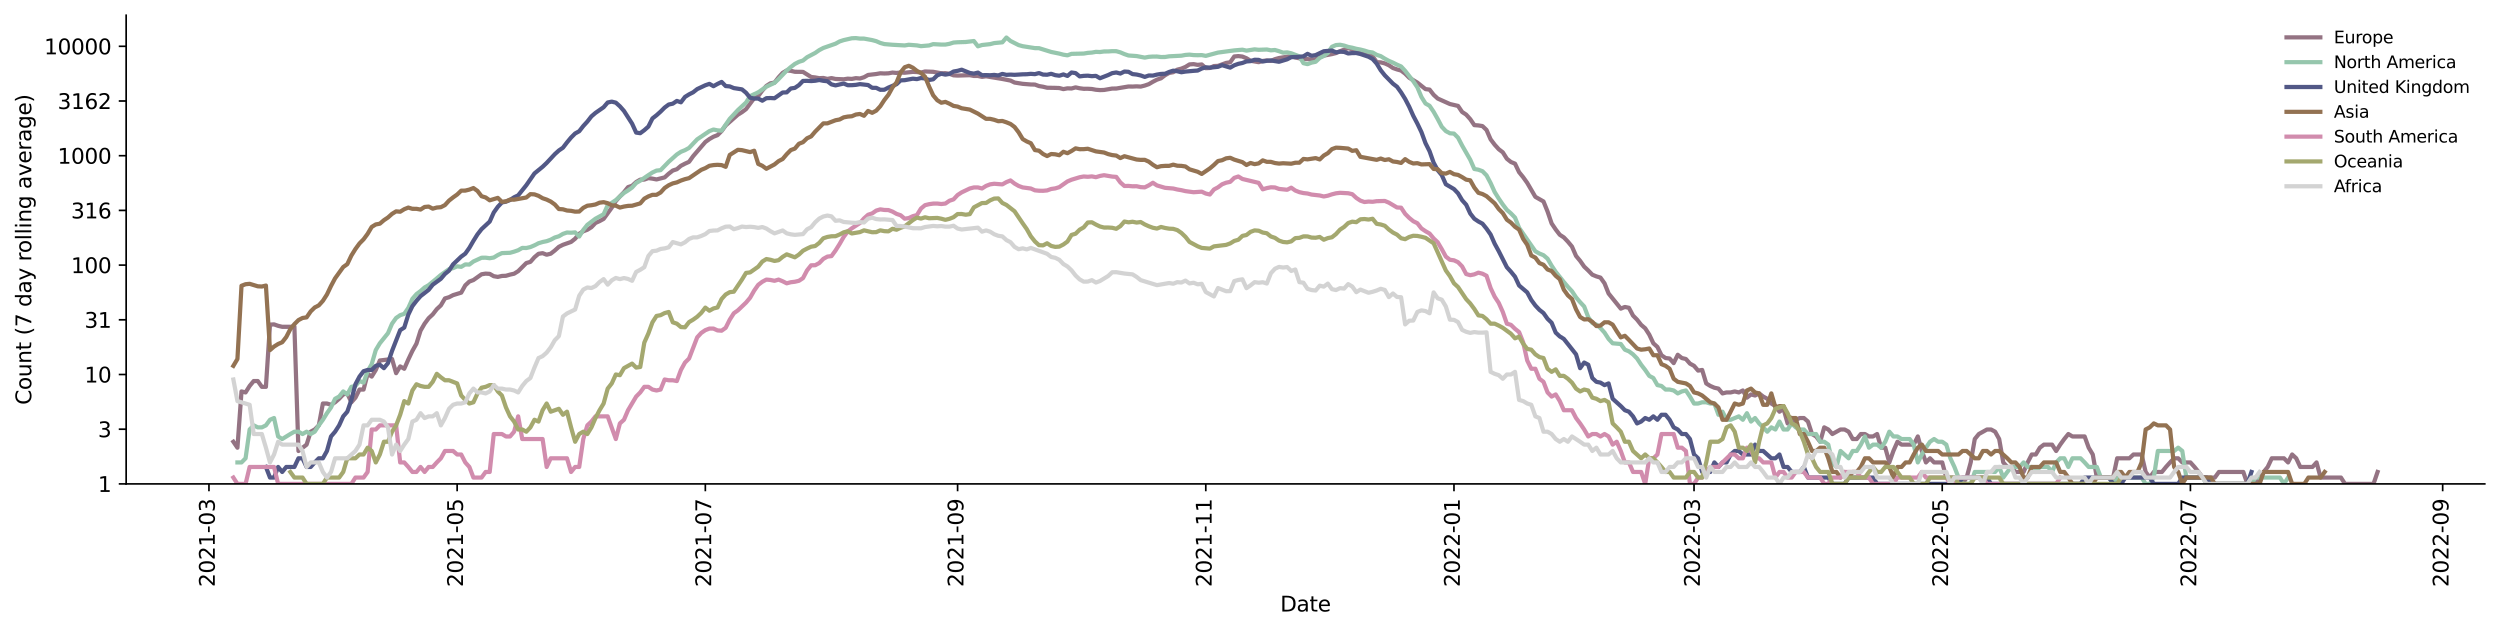 <?xml version="1.0" encoding="utf-8" standalone="no"?>
<!DOCTYPE svg PUBLIC "-//W3C//DTD SVG 1.1//EN"
  "http://www.w3.org/Graphics/SVG/1.1/DTD/svg11.dtd">
<svg xmlns:xlink="http://www.w3.org/1999/xlink" width="1182.891pt" height="298.621pt" viewBox="0 0 1182.891 298.621" xmlns="http://www.w3.org/2000/svg" version="1.1">
 <defs>
  <style type="text/css">*{stroke-linejoin: round; stroke-linecap: butt}</style>
 </defs>
 <g id="figure_1">
  <g id="patch_1">
   <path d="M 0 298.621 
L 1182.891 298.621 
L 1182.891 0 
L 0 0 
z
" style="fill: #ffffff"/>
  </g>
  <g id="axes_1">
   <g id="patch_2">
    <path d="M 59.691 228.96 
L 1175.691 228.96 
L 1175.691 7.2 
L 59.691 7.2 
z
" style="fill: #ffffff"/>
   </g>
   <g id="matplotlib.axis_1">
    <g id="xtick_1">
     <g id="line2d_1">
      <defs>
       <path id="m6b388209e7" d="M 0 0 
L 0 3.5 
" style="stroke: #000000; stroke-width: 0.8"/>
      </defs>
      <g>
       <use xlink:href="#m6b388209e7" x="98.867" y="228.96" style="stroke: #000000; stroke-width: 0.8"/>
      </g>
     </g>
     <g id="text_1">
      <!-- 2021-03 -->
      <g transform="translate(101.626 277.743)rotate(-90)scale(0.1 -0.1)">
       <defs>
        <path id="DejaVuSans-32" d="M 1228 531 
L 3431 531 
L 3431 0 
L 469 0 
L 469 531 
Q 828 903 1448 1529 
Q 2069 2156 2228 2338 
Q 2531 2678 2651 2914 
Q 2772 3150 2772 3378 
Q 2772 3750 2511 3984 
Q 2250 4219 1831 4219 
Q 1534 4219 1204 4116 
Q 875 4013 500 3803 
L 500 4441 
Q 881 4594 1212 4672 
Q 1544 4750 1819 4750 
Q 2544 4750 2975 4387 
Q 3406 4025 3406 3419 
Q 3406 3131 3298 2873 
Q 3191 2616 2906 2266 
Q 2828 2175 2409 1742 
Q 1991 1309 1228 531 
z
" transform="scale(0.016)"/>
        <path id="DejaVuSans-30" d="M 2034 4250 
Q 1547 4250 1301 3770 
Q 1056 3291 1056 2328 
Q 1056 1369 1301 889 
Q 1547 409 2034 409 
Q 2525 409 2770 889 
Q 3016 1369 3016 2328 
Q 3016 3291 2770 3770 
Q 2525 4250 2034 4250 
z
M 2034 4750 
Q 2819 4750 3233 4129 
Q 3647 3509 3647 2328 
Q 3647 1150 3233 529 
Q 2819 -91 2034 -91 
Q 1250 -91 836 529 
Q 422 1150 422 2328 
Q 422 3509 836 4129 
Q 1250 4750 2034 4750 
z
" transform="scale(0.016)"/>
        <path id="DejaVuSans-31" d="M 794 531 
L 1825 531 
L 1825 4091 
L 703 3866 
L 703 4441 
L 1819 4666 
L 2450 4666 
L 2450 531 
L 3481 531 
L 3481 0 
L 794 0 
L 794 531 
z
" transform="scale(0.016)"/>
        <path id="DejaVuSans-2d" d="M 313 2009 
L 1997 2009 
L 1997 1497 
L 313 1497 
L 313 2009 
z
" transform="scale(0.016)"/>
        <path id="DejaVuSans-33" d="M 2597 2516 
Q 3050 2419 3304 2112 
Q 3559 1806 3559 1356 
Q 3559 666 3084 287 
Q 2609 -91 1734 -91 
Q 1441 -91 1130 -33 
Q 819 25 488 141 
L 488 750 
Q 750 597 1062 519 
Q 1375 441 1716 441 
Q 2309 441 2620 675 
Q 2931 909 2931 1356 
Q 2931 1769 2642 2001 
Q 2353 2234 1838 2234 
L 1294 2234 
L 1294 2753 
L 1863 2753 
Q 2328 2753 2575 2939 
Q 2822 3125 2822 3475 
Q 2822 3834 2567 4026 
Q 2313 4219 1838 4219 
Q 1578 4219 1281 4162 
Q 984 4106 628 3988 
L 628 4550 
Q 988 4650 1302 4700 
Q 1616 4750 1894 4750 
Q 2613 4750 3031 4423 
Q 3450 4097 3450 3541 
Q 3450 3153 3228 2886 
Q 3006 2619 2597 2516 
z
" transform="scale(0.016)"/>
       </defs>
       <use xlink:href="#DejaVuSans-32"/>
       <use xlink:href="#DejaVuSans-30" x="63.623"/>
       <use xlink:href="#DejaVuSans-32" x="127.246"/>
       <use xlink:href="#DejaVuSans-31" x="190.869"/>
       <use xlink:href="#DejaVuSans-2d" x="254.492"/>
       <use xlink:href="#DejaVuSans-30" x="290.576"/>
       <use xlink:href="#DejaVuSans-33" x="354.199"/>
      </g>
     </g>
    </g>
    <g id="xtick_2">
     <g id="line2d_2">
      <g>
       <use xlink:href="#m6b388209e7" x="216.3" y="228.96" style="stroke: #000000; stroke-width: 0.8"/>
      </g>
     </g>
     <g id="text_2">
      <!-- 2021-05 -->
      <g transform="translate(219.06 277.743)rotate(-90)scale(0.1 -0.1)">
       <defs>
        <path id="DejaVuSans-35" d="M 691 4666 
L 3169 4666 
L 3169 4134 
L 1269 4134 
L 1269 2991 
Q 1406 3038 1543 3061 
Q 1681 3084 1819 3084 
Q 2600 3084 3056 2656 
Q 3513 2228 3513 1497 
Q 3513 744 3044 326 
Q 2575 -91 1722 -91 
Q 1428 -91 1123 -41 
Q 819 9 494 109 
L 494 744 
Q 775 591 1075 516 
Q 1375 441 1709 441 
Q 2250 441 2565 725 
Q 2881 1009 2881 1497 
Q 2881 1984 2565 2268 
Q 2250 2553 1709 2553 
Q 1456 2553 1204 2497 
Q 953 2441 691 2322 
L 691 4666 
z
" transform="scale(0.016)"/>
       </defs>
       <use xlink:href="#DejaVuSans-32"/>
       <use xlink:href="#DejaVuSans-30" x="63.623"/>
       <use xlink:href="#DejaVuSans-32" x="127.246"/>
       <use xlink:href="#DejaVuSans-31" x="190.869"/>
       <use xlink:href="#DejaVuSans-2d" x="254.492"/>
       <use xlink:href="#DejaVuSans-30" x="290.576"/>
       <use xlink:href="#DejaVuSans-35" x="354.199"/>
      </g>
     </g>
    </g>
    <g id="xtick_3">
     <g id="line2d_3">
      <g>
       <use xlink:href="#m6b388209e7" x="333.733" y="228.96" style="stroke: #000000; stroke-width: 0.8"/>
      </g>
     </g>
     <g id="text_3">
      <!-- 2021-07 -->
      <g transform="translate(336.493 277.743)rotate(-90)scale(0.1 -0.1)">
       <defs>
        <path id="DejaVuSans-37" d="M 525 4666 
L 3525 4666 
L 3525 4397 
L 1831 0 
L 1172 0 
L 2766 4134 
L 525 4134 
L 525 4666 
z
" transform="scale(0.016)"/>
       </defs>
       <use xlink:href="#DejaVuSans-32"/>
       <use xlink:href="#DejaVuSans-30" x="63.623"/>
       <use xlink:href="#DejaVuSans-32" x="127.246"/>
       <use xlink:href="#DejaVuSans-31" x="190.869"/>
       <use xlink:href="#DejaVuSans-2d" x="254.492"/>
       <use xlink:href="#DejaVuSans-30" x="290.576"/>
       <use xlink:href="#DejaVuSans-37" x="354.199"/>
      </g>
     </g>
    </g>
    <g id="xtick_4">
     <g id="line2d_4">
      <g>
       <use xlink:href="#m6b388209e7" x="453.092" y="228.96" style="stroke: #000000; stroke-width: 0.8"/>
      </g>
     </g>
     <g id="text_4">
      <!-- 2021-09 -->
      <g transform="translate(455.851 277.743)rotate(-90)scale(0.1 -0.1)">
       <defs>
        <path id="DejaVuSans-39" d="M 703 97 
L 703 672 
Q 941 559 1184 500 
Q 1428 441 1663 441 
Q 2288 441 2617 861 
Q 2947 1281 2994 2138 
Q 2813 1869 2534 1725 
Q 2256 1581 1919 1581 
Q 1219 1581 811 2004 
Q 403 2428 403 3163 
Q 403 3881 828 4315 
Q 1253 4750 1959 4750 
Q 2769 4750 3195 4129 
Q 3622 3509 3622 2328 
Q 3622 1225 3098 567 
Q 2575 -91 1691 -91 
Q 1453 -91 1209 -44 
Q 966 3 703 97 
z
M 1959 2075 
Q 2384 2075 2632 2365 
Q 2881 2656 2881 3163 
Q 2881 3666 2632 3958 
Q 2384 4250 1959 4250 
Q 1534 4250 1286 3958 
Q 1038 3666 1038 3163 
Q 1038 2656 1286 2365 
Q 1534 2075 1959 2075 
z
" transform="scale(0.016)"/>
       </defs>
       <use xlink:href="#DejaVuSans-32"/>
       <use xlink:href="#DejaVuSans-30" x="63.623"/>
       <use xlink:href="#DejaVuSans-32" x="127.246"/>
       <use xlink:href="#DejaVuSans-31" x="190.869"/>
       <use xlink:href="#DejaVuSans-2d" x="254.492"/>
       <use xlink:href="#DejaVuSans-30" x="290.576"/>
       <use xlink:href="#DejaVuSans-39" x="354.199"/>
      </g>
     </g>
    </g>
    <g id="xtick_5">
     <g id="line2d_5">
      <g>
       <use xlink:href="#m6b388209e7" x="570.525" y="228.96" style="stroke: #000000; stroke-width: 0.8"/>
      </g>
     </g>
     <g id="text_5">
      <!-- 2021-11 -->
      <g transform="translate(573.284 277.743)rotate(-90)scale(0.1 -0.1)">
       <use xlink:href="#DejaVuSans-32"/>
       <use xlink:href="#DejaVuSans-30" x="63.623"/>
       <use xlink:href="#DejaVuSans-32" x="127.246"/>
       <use xlink:href="#DejaVuSans-31" x="190.869"/>
       <use xlink:href="#DejaVuSans-2d" x="254.492"/>
       <use xlink:href="#DejaVuSans-31" x="290.576"/>
       <use xlink:href="#DejaVuSans-31" x="354.199"/>
      </g>
     </g>
    </g>
    <g id="xtick_6">
     <g id="line2d_6">
      <g>
       <use xlink:href="#m6b388209e7" x="687.958" y="228.96" style="stroke: #000000; stroke-width: 0.8"/>
      </g>
     </g>
     <g id="text_6">
      <!-- 2022-01 -->
      <g transform="translate(690.717 277.743)rotate(-90)scale(0.1 -0.1)">
       <use xlink:href="#DejaVuSans-32"/>
       <use xlink:href="#DejaVuSans-30" x="63.623"/>
       <use xlink:href="#DejaVuSans-32" x="127.246"/>
       <use xlink:href="#DejaVuSans-32" x="190.869"/>
       <use xlink:href="#DejaVuSans-2d" x="254.492"/>
       <use xlink:href="#DejaVuSans-30" x="290.576"/>
       <use xlink:href="#DejaVuSans-31" x="354.199"/>
      </g>
     </g>
    </g>
    <g id="xtick_7">
     <g id="line2d_7">
      <g>
       <use xlink:href="#m6b388209e7" x="801.541" y="228.96" style="stroke: #000000; stroke-width: 0.8"/>
      </g>
     </g>
     <g id="text_7">
      <!-- 2022-03 -->
      <g transform="translate(804.3 277.743)rotate(-90)scale(0.1 -0.1)">
       <use xlink:href="#DejaVuSans-32"/>
       <use xlink:href="#DejaVuSans-30" x="63.623"/>
       <use xlink:href="#DejaVuSans-32" x="127.246"/>
       <use xlink:href="#DejaVuSans-32" x="190.869"/>
       <use xlink:href="#DejaVuSans-2d" x="254.492"/>
       <use xlink:href="#DejaVuSans-30" x="290.576"/>
       <use xlink:href="#DejaVuSans-33" x="354.199"/>
      </g>
     </g>
    </g>
    <g id="xtick_8">
     <g id="line2d_8">
      <g>
       <use xlink:href="#m6b388209e7" x="918.974" y="228.96" style="stroke: #000000; stroke-width: 0.8"/>
      </g>
     </g>
     <g id="text_8">
      <!-- 2022-05 -->
      <g transform="translate(921.733 277.743)rotate(-90)scale(0.1 -0.1)">
       <use xlink:href="#DejaVuSans-32"/>
       <use xlink:href="#DejaVuSans-30" x="63.623"/>
       <use xlink:href="#DejaVuSans-32" x="127.246"/>
       <use xlink:href="#DejaVuSans-32" x="190.869"/>
       <use xlink:href="#DejaVuSans-2d" x="254.492"/>
       <use xlink:href="#DejaVuSans-30" x="290.576"/>
       <use xlink:href="#DejaVuSans-35" x="354.199"/>
      </g>
     </g>
    </g>
    <g id="xtick_9">
     <g id="line2d_9">
      <g>
       <use xlink:href="#m6b388209e7" x="1036.407" y="228.96" style="stroke: #000000; stroke-width: 0.8"/>
      </g>
     </g>
     <g id="text_9">
      <!-- 2022-07 -->
      <g transform="translate(1039.167 277.743)rotate(-90)scale(0.1 -0.1)">
       <use xlink:href="#DejaVuSans-32"/>
       <use xlink:href="#DejaVuSans-30" x="63.623"/>
       <use xlink:href="#DejaVuSans-32" x="127.246"/>
       <use xlink:href="#DejaVuSans-32" x="190.869"/>
       <use xlink:href="#DejaVuSans-2d" x="254.492"/>
       <use xlink:href="#DejaVuSans-30" x="290.576"/>
       <use xlink:href="#DejaVuSans-37" x="354.199"/>
      </g>
     </g>
    </g>
    <g id="xtick_10">
     <g id="line2d_10">
      <g>
       <use xlink:href="#m6b388209e7" x="1155.765" y="228.96" style="stroke: #000000; stroke-width: 0.8"/>
      </g>
     </g>
     <g id="text_10">
      <!-- 2022-09 -->
      <g transform="translate(1158.525 277.743)rotate(-90)scale(0.1 -0.1)">
       <use xlink:href="#DejaVuSans-32"/>
       <use xlink:href="#DejaVuSans-30" x="63.623"/>
       <use xlink:href="#DejaVuSans-32" x="127.246"/>
       <use xlink:href="#DejaVuSans-32" x="190.869"/>
       <use xlink:href="#DejaVuSans-2d" x="254.492"/>
       <use xlink:href="#DejaVuSans-30" x="290.576"/>
       <use xlink:href="#DejaVuSans-39" x="354.199"/>
      </g>
     </g>
    </g>
    <g id="text_11">
     <!-- Date -->
     <g transform="translate(605.74 289.341)scale(0.1 -0.1)">
      <defs>
       <path id="DejaVuSans-44" d="M 1259 4147 
L 1259 519 
L 2022 519 
Q 2988 519 3436 956 
Q 3884 1394 3884 2338 
Q 3884 3275 3436 3711 
Q 2988 4147 2022 4147 
L 1259 4147 
z
M 628 4666 
L 1925 4666 
Q 3281 4666 3915 4102 
Q 4550 3538 4550 2338 
Q 4550 1131 3912 565 
Q 3275 0 1925 0 
L 628 0 
L 628 4666 
z
" transform="scale(0.016)"/>
       <path id="DejaVuSans-61" d="M 2194 1759 
Q 1497 1759 1228 1600 
Q 959 1441 959 1056 
Q 959 750 1161 570 
Q 1363 391 1709 391 
Q 2188 391 2477 730 
Q 2766 1069 2766 1631 
L 2766 1759 
L 2194 1759 
z
M 3341 1997 
L 3341 0 
L 2766 0 
L 2766 531 
Q 2569 213 2275 61 
Q 1981 -91 1556 -91 
Q 1019 -91 701 211 
Q 384 513 384 1019 
Q 384 1609 779 1909 
Q 1175 2209 1959 2209 
L 2766 2209 
L 2766 2266 
Q 2766 2663 2505 2880 
Q 2244 3097 1772 3097 
Q 1472 3097 1187 3025 
Q 903 2953 641 2809 
L 641 3341 
Q 956 3463 1253 3523 
Q 1550 3584 1831 3584 
Q 2591 3584 2966 3190 
Q 3341 2797 3341 1997 
z
" transform="scale(0.016)"/>
       <path id="DejaVuSans-74" d="M 1172 4494 
L 1172 3500 
L 2356 3500 
L 2356 3053 
L 1172 3053 
L 1172 1153 
Q 1172 725 1289 603 
Q 1406 481 1766 481 
L 2356 481 
L 2356 0 
L 1766 0 
Q 1100 0 847 248 
Q 594 497 594 1153 
L 594 3053 
L 172 3053 
L 172 3500 
L 594 3500 
L 594 4494 
L 1172 4494 
z
" transform="scale(0.016)"/>
       <path id="DejaVuSans-65" d="M 3597 1894 
L 3597 1613 
L 953 1613 
Q 991 1019 1311 708 
Q 1631 397 2203 397 
Q 2534 397 2845 478 
Q 3156 559 3463 722 
L 3463 178 
Q 3153 47 2828 -22 
Q 2503 -91 2169 -91 
Q 1331 -91 842 396 
Q 353 884 353 1716 
Q 353 2575 817 3079 
Q 1281 3584 2069 3584 
Q 2775 3584 3186 3129 
Q 3597 2675 3597 1894 
z
M 3022 2063 
Q 3016 2534 2758 2815 
Q 2500 3097 2075 3097 
Q 1594 3097 1305 2825 
Q 1016 2553 972 2059 
L 3022 2063 
z
" transform="scale(0.016)"/>
      </defs>
      <use xlink:href="#DejaVuSans-44"/>
      <use xlink:href="#DejaVuSans-61" x="77.002"/>
      <use xlink:href="#DejaVuSans-74" x="138.281"/>
      <use xlink:href="#DejaVuSans-65" x="177.49"/>
     </g>
    </g>
   </g>
   <g id="matplotlib.axis_2">
    <g id="ytick_1">
     <g id="line2d_11">
      <defs>
       <path id="md7e3e9f331" d="M 0 0 
L -3.5 0 
" style="stroke: #000000; stroke-width: 0.8"/>
      </defs>
      <g>
       <use xlink:href="#md7e3e9f331" x="59.691" y="228.96" style="stroke: #000000; stroke-width: 0.8"/>
      </g>
     </g>
     <g id="text_12">
      <!-- 1 -->
      <g transform="translate(46.328 232.759)scale(0.1 -0.1)">
       <use xlink:href="#DejaVuSans-31"/>
      </g>
     </g>
    </g>
    <g id="ytick_2">
     <g id="line2d_12">
      <g>
       <use xlink:href="#md7e3e9f331" x="59.691" y="203.078" style="stroke: #000000; stroke-width: 0.8"/>
      </g>
     </g>
     <g id="text_13">
      <!-- 3 -->
      <g transform="translate(46.328 206.877)scale(0.1 -0.1)">
       <use xlink:href="#DejaVuSans-33"/>
      </g>
     </g>
    </g>
    <g id="ytick_3">
     <g id="line2d_13">
      <g>
       <use xlink:href="#md7e3e9f331" x="59.691" y="177.196" style="stroke: #000000; stroke-width: 0.8"/>
      </g>
     </g>
     <g id="text_14">
      <!-- 10 -->
      <g transform="translate(39.966 180.995)scale(0.1 -0.1)">
       <use xlink:href="#DejaVuSans-31"/>
       <use xlink:href="#DejaVuSans-30" x="63.623"/>
      </g>
     </g>
    </g>
    <g id="ytick_4">
     <g id="line2d_14">
      <g>
       <use xlink:href="#md7e3e9f331" x="59.691" y="151.314" style="stroke: #000000; stroke-width: 0.8"/>
      </g>
     </g>
     <g id="text_15">
      <!-- 31 -->
      <g transform="translate(39.966 155.114)scale(0.1 -0.1)">
       <use xlink:href="#DejaVuSans-33"/>
       <use xlink:href="#DejaVuSans-31" x="63.623"/>
      </g>
     </g>
    </g>
    <g id="ytick_5">
     <g id="line2d_15">
      <g>
       <use xlink:href="#md7e3e9f331" x="59.691" y="125.432" style="stroke: #000000; stroke-width: 0.8"/>
      </g>
     </g>
     <g id="text_16">
      <!-- 100 -->
      <g transform="translate(33.603 129.232)scale(0.1 -0.1)">
       <use xlink:href="#DejaVuSans-31"/>
       <use xlink:href="#DejaVuSans-30" x="63.623"/>
       <use xlink:href="#DejaVuSans-30" x="127.246"/>
      </g>
     </g>
    </g>
    <g id="ytick_6">
     <g id="line2d_16">
      <g>
       <use xlink:href="#md7e3e9f331" x="59.691" y="99.551" style="stroke: #000000; stroke-width: 0.8"/>
      </g>
     </g>
     <g id="text_17">
      <!-- 316 -->
      <g transform="translate(33.603 103.35)scale(0.1 -0.1)">
       <defs>
        <path id="DejaVuSans-36" d="M 2113 2584 
Q 1688 2584 1439 2293 
Q 1191 2003 1191 1497 
Q 1191 994 1439 701 
Q 1688 409 2113 409 
Q 2538 409 2786 701 
Q 3034 994 3034 1497 
Q 3034 2003 2786 2293 
Q 2538 2584 2113 2584 
z
M 3366 4563 
L 3366 3988 
Q 3128 4100 2886 4159 
Q 2644 4219 2406 4219 
Q 1781 4219 1451 3797 
Q 1122 3375 1075 2522 
Q 1259 2794 1537 2939 
Q 1816 3084 2150 3084 
Q 2853 3084 3261 2657 
Q 3669 2231 3669 1497 
Q 3669 778 3244 343 
Q 2819 -91 2113 -91 
Q 1303 -91 875 529 
Q 447 1150 447 2328 
Q 447 3434 972 4092 
Q 1497 4750 2381 4750 
Q 2619 4750 2861 4703 
Q 3103 4656 3366 4563 
z
" transform="scale(0.016)"/>
       </defs>
       <use xlink:href="#DejaVuSans-33"/>
       <use xlink:href="#DejaVuSans-31" x="63.623"/>
       <use xlink:href="#DejaVuSans-36" x="127.246"/>
      </g>
     </g>
    </g>
    <g id="ytick_7">
     <g id="line2d_17">
      <g>
       <use xlink:href="#md7e3e9f331" x="59.691" y="73.669" style="stroke: #000000; stroke-width: 0.8"/>
      </g>
     </g>
     <g id="text_18">
      <!-- 1000 -->
      <g transform="translate(27.241 77.468)scale(0.1 -0.1)">
       <use xlink:href="#DejaVuSans-31"/>
       <use xlink:href="#DejaVuSans-30" x="63.623"/>
       <use xlink:href="#DejaVuSans-30" x="127.246"/>
       <use xlink:href="#DejaVuSans-30" x="190.869"/>
      </g>
     </g>
    </g>
    <g id="ytick_8">
     <g id="line2d_18">
      <g>
       <use xlink:href="#md7e3e9f331" x="59.691" y="47.787" style="stroke: #000000; stroke-width: 0.8"/>
      </g>
     </g>
     <g id="text_19">
      <!-- 3162 -->
      <g transform="translate(27.241 51.586)scale(0.1 -0.1)">
       <use xlink:href="#DejaVuSans-33"/>
       <use xlink:href="#DejaVuSans-31" x="63.623"/>
       <use xlink:href="#DejaVuSans-36" x="127.246"/>
       <use xlink:href="#DejaVuSans-32" x="190.869"/>
      </g>
     </g>
    </g>
    <g id="ytick_9">
     <g id="line2d_19">
      <g>
       <use xlink:href="#md7e3e9f331" x="59.691" y="21.905" style="stroke: #000000; stroke-width: 0.8"/>
      </g>
     </g>
     <g id="text_20">
      <!-- 10000 -->
      <g transform="translate(20.878 25.704)scale(0.1 -0.1)">
       <use xlink:href="#DejaVuSans-31"/>
       <use xlink:href="#DejaVuSans-30" x="63.623"/>
       <use xlink:href="#DejaVuSans-30" x="127.246"/>
       <use xlink:href="#DejaVuSans-30" x="190.869"/>
       <use xlink:href="#DejaVuSans-30" x="254.492"/>
      </g>
     </g>
    </g>
    <g id="text_21">
     <!-- Count (7 day rolling average) -->
     <g transform="translate(14.798 191.548)rotate(-90)scale(0.1 -0.1)">
      <defs>
       <path id="DejaVuSans-43" d="M 4122 4306 
L 4122 3641 
Q 3803 3938 3442 4084 
Q 3081 4231 2675 4231 
Q 1875 4231 1450 3742 
Q 1025 3253 1025 2328 
Q 1025 1406 1450 917 
Q 1875 428 2675 428 
Q 3081 428 3442 575 
Q 3803 722 4122 1019 
L 4122 359 
Q 3791 134 3420 21 
Q 3050 -91 2638 -91 
Q 1578 -91 968 557 
Q 359 1206 359 2328 
Q 359 3453 968 4101 
Q 1578 4750 2638 4750 
Q 3056 4750 3426 4639 
Q 3797 4528 4122 4306 
z
" transform="scale(0.016)"/>
       <path id="DejaVuSans-6f" d="M 1959 3097 
Q 1497 3097 1228 2736 
Q 959 2375 959 1747 
Q 959 1119 1226 758 
Q 1494 397 1959 397 
Q 2419 397 2687 759 
Q 2956 1122 2956 1747 
Q 2956 2369 2687 2733 
Q 2419 3097 1959 3097 
z
M 1959 3584 
Q 2709 3584 3137 3096 
Q 3566 2609 3566 1747 
Q 3566 888 3137 398 
Q 2709 -91 1959 -91 
Q 1206 -91 779 398 
Q 353 888 353 1747 
Q 353 2609 779 3096 
Q 1206 3584 1959 3584 
z
" transform="scale(0.016)"/>
       <path id="DejaVuSans-75" d="M 544 1381 
L 544 3500 
L 1119 3500 
L 1119 1403 
Q 1119 906 1312 657 
Q 1506 409 1894 409 
Q 2359 409 2629 706 
Q 2900 1003 2900 1516 
L 2900 3500 
L 3475 3500 
L 3475 0 
L 2900 0 
L 2900 538 
Q 2691 219 2414 64 
Q 2138 -91 1772 -91 
Q 1169 -91 856 284 
Q 544 659 544 1381 
z
M 1991 3584 
L 1991 3584 
z
" transform="scale(0.016)"/>
       <path id="DejaVuSans-6e" d="M 3513 2113 
L 3513 0 
L 2938 0 
L 2938 2094 
Q 2938 2591 2744 2837 
Q 2550 3084 2163 3084 
Q 1697 3084 1428 2787 
Q 1159 2491 1159 1978 
L 1159 0 
L 581 0 
L 581 3500 
L 1159 3500 
L 1159 2956 
Q 1366 3272 1645 3428 
Q 1925 3584 2291 3584 
Q 2894 3584 3203 3211 
Q 3513 2838 3513 2113 
z
" transform="scale(0.016)"/>
       <path id="DejaVuSans-20" transform="scale(0.016)"/>
       <path id="DejaVuSans-28" d="M 1984 4856 
Q 1566 4138 1362 3434 
Q 1159 2731 1159 2009 
Q 1159 1288 1364 580 
Q 1569 -128 1984 -844 
L 1484 -844 
Q 1016 -109 783 600 
Q 550 1309 550 2009 
Q 550 2706 781 3412 
Q 1013 4119 1484 4856 
L 1984 4856 
z
" transform="scale(0.016)"/>
       <path id="DejaVuSans-64" d="M 2906 2969 
L 2906 4863 
L 3481 4863 
L 3481 0 
L 2906 0 
L 2906 525 
Q 2725 213 2448 61 
Q 2172 -91 1784 -91 
Q 1150 -91 751 415 
Q 353 922 353 1747 
Q 353 2572 751 3078 
Q 1150 3584 1784 3584 
Q 2172 3584 2448 3432 
Q 2725 3281 2906 2969 
z
M 947 1747 
Q 947 1113 1208 752 
Q 1469 391 1925 391 
Q 2381 391 2643 752 
Q 2906 1113 2906 1747 
Q 2906 2381 2643 2742 
Q 2381 3103 1925 3103 
Q 1469 3103 1208 2742 
Q 947 2381 947 1747 
z
" transform="scale(0.016)"/>
       <path id="DejaVuSans-79" d="M 2059 -325 
Q 1816 -950 1584 -1140 
Q 1353 -1331 966 -1331 
L 506 -1331 
L 506 -850 
L 844 -850 
Q 1081 -850 1212 -737 
Q 1344 -625 1503 -206 
L 1606 56 
L 191 3500 
L 800 3500 
L 1894 763 
L 2988 3500 
L 3597 3500 
L 2059 -325 
z
" transform="scale(0.016)"/>
       <path id="DejaVuSans-72" d="M 2631 2963 
Q 2534 3019 2420 3045 
Q 2306 3072 2169 3072 
Q 1681 3072 1420 2755 
Q 1159 2438 1159 1844 
L 1159 0 
L 581 0 
L 581 3500 
L 1159 3500 
L 1159 2956 
Q 1341 3275 1631 3429 
Q 1922 3584 2338 3584 
Q 2397 3584 2469 3576 
Q 2541 3569 2628 3553 
L 2631 2963 
z
" transform="scale(0.016)"/>
       <path id="DejaVuSans-6c" d="M 603 4863 
L 1178 4863 
L 1178 0 
L 603 0 
L 603 4863 
z
" transform="scale(0.016)"/>
       <path id="DejaVuSans-69" d="M 603 3500 
L 1178 3500 
L 1178 0 
L 603 0 
L 603 3500 
z
M 603 4863 
L 1178 4863 
L 1178 4134 
L 603 4134 
L 603 4863 
z
" transform="scale(0.016)"/>
       <path id="DejaVuSans-67" d="M 2906 1791 
Q 2906 2416 2648 2759 
Q 2391 3103 1925 3103 
Q 1463 3103 1205 2759 
Q 947 2416 947 1791 
Q 947 1169 1205 825 
Q 1463 481 1925 481 
Q 2391 481 2648 825 
Q 2906 1169 2906 1791 
z
M 3481 434 
Q 3481 -459 3084 -895 
Q 2688 -1331 1869 -1331 
Q 1566 -1331 1297 -1286 
Q 1028 -1241 775 -1147 
L 775 -588 
Q 1028 -725 1275 -790 
Q 1522 -856 1778 -856 
Q 2344 -856 2625 -561 
Q 2906 -266 2906 331 
L 2906 616 
Q 2728 306 2450 153 
Q 2172 0 1784 0 
Q 1141 0 747 490 
Q 353 981 353 1791 
Q 353 2603 747 3093 
Q 1141 3584 1784 3584 
Q 2172 3584 2450 3431 
Q 2728 3278 2906 2969 
L 2906 3500 
L 3481 3500 
L 3481 434 
z
" transform="scale(0.016)"/>
       <path id="DejaVuSans-76" d="M 191 3500 
L 800 3500 
L 1894 563 
L 2988 3500 
L 3597 3500 
L 2284 0 
L 1503 0 
L 191 3500 
z
" transform="scale(0.016)"/>
       <path id="DejaVuSans-29" d="M 513 4856 
L 1013 4856 
Q 1481 4119 1714 3412 
Q 1947 2706 1947 2009 
Q 1947 1309 1714 600 
Q 1481 -109 1013 -844 
L 513 -844 
Q 928 -128 1133 580 
Q 1338 1288 1338 2009 
Q 1338 2731 1133 3434 
Q 928 4138 513 4856 
z
" transform="scale(0.016)"/>
      </defs>
      <use xlink:href="#DejaVuSans-43"/>
      <use xlink:href="#DejaVuSans-6f" x="69.824"/>
      <use xlink:href="#DejaVuSans-75" x="131.006"/>
      <use xlink:href="#DejaVuSans-6e" x="194.385"/>
      <use xlink:href="#DejaVuSans-74" x="257.764"/>
      <use xlink:href="#DejaVuSans-20" x="296.973"/>
      <use xlink:href="#DejaVuSans-28" x="328.76"/>
      <use xlink:href="#DejaVuSans-37" x="367.773"/>
      <use xlink:href="#DejaVuSans-20" x="431.396"/>
      <use xlink:href="#DejaVuSans-64" x="463.184"/>
      <use xlink:href="#DejaVuSans-61" x="526.66"/>
      <use xlink:href="#DejaVuSans-79" x="587.939"/>
      <use xlink:href="#DejaVuSans-20" x="647.119"/>
      <use xlink:href="#DejaVuSans-72" x="678.906"/>
      <use xlink:href="#DejaVuSans-6f" x="717.77"/>
      <use xlink:href="#DejaVuSans-6c" x="778.951"/>
      <use xlink:href="#DejaVuSans-6c" x="806.734"/>
      <use xlink:href="#DejaVuSans-69" x="834.518"/>
      <use xlink:href="#DejaVuSans-6e" x="862.301"/>
      <use xlink:href="#DejaVuSans-67" x="925.68"/>
      <use xlink:href="#DejaVuSans-20" x="989.156"/>
      <use xlink:href="#DejaVuSans-61" x="1020.943"/>
      <use xlink:href="#DejaVuSans-76" x="1082.223"/>
      <use xlink:href="#DejaVuSans-65" x="1141.402"/>
      <use xlink:href="#DejaVuSans-72" x="1202.926"/>
      <use xlink:href="#DejaVuSans-61" x="1244.039"/>
      <use xlink:href="#DejaVuSans-67" x="1305.318"/>
      <use xlink:href="#DejaVuSans-65" x="1368.795"/>
      <use xlink:href="#DejaVuSans-29" x="1430.318"/>
     </g>
    </g>
   </g>
   <g id="line2d_20">
    <path d="M 110.418 209.013 
L 112.343 211.827 
L 114.268 185.215 
L 116.193 185.678 
L 118.118 182.618 
L 120.044 180.29 
L 121.969 180.29 
L 123.894 183.03 
L 125.819 183.03 
L 127.744 153.595 
L 129.669 153.483 
L 131.594 154.165 
L 133.52 154.631 
L 137.37 154.631 
L 139.295 154.513 
L 141.22 213.378 
L 145.07 210.376 
L 146.995 204.262 
L 148.921 203.217 
L 150.846 201.261 
L 152.771 190.93 
L 154.696 190.93 
L 156.621 191.529 
L 158.546 190.346 
L 160.471 188.68 
L 162.397 186.635 
L 164.322 186.151 
L 166.247 190.346 
L 168.172 188.151 
L 170.097 184.315 
L 172.022 184.315 
L 173.947 176.877 
L 175.872 178.181 
L 177.798 175.054 
L 179.723 170.569 
L 185.498 169.863 
L 187.423 176.563 
L 189.348 173.367 
L 191.274 174.477 
L 193.199 170.096 
L 195.124 166.036 
L 197.049 162.599 
L 198.974 156.469 
L 200.899 153.15 
L 202.824 150.551 
L 204.749 148.76 
L 206.675 146.274 
L 208.6 144.48 
L 210.525 141.208 
L 212.45 140.633 
L 214.375 139.644 
L 218.225 138.467 
L 220.151 135.018 
L 222.076 133.223 
L 224.001 132.507 
L 227.851 129.777 
L 229.776 129.467 
L 231.701 129.583 
L 233.626 130.691 
L 235.552 131.018 
L 237.477 130.57 
L 239.402 130.489 
L 241.327 129.933 
L 243.252 129.506 
L 245.177 128.306 
L 249.028 124.458 
L 250.953 123.911 
L 252.878 121.712 
L 254.803 120.085 
L 256.728 119.783 
L 258.653 120.519 
L 260.578 120.034 
L 262.503 118.52 
L 264.429 116.793 
L 266.354 115.83 
L 270.204 114.469 
L 272.129 112.944 
L 274.054 110.601 
L 275.979 109.436 
L 277.905 108.707 
L 279.83 107.504 
L 281.755 105.485 
L 283.68 104.629 
L 285.605 103.572 
L 289.455 98.273 
L 291.38 95.144 
L 293.306 92.935 
L 295.231 90.952 
L 297.156 88.537 
L 299.081 87.905 
L 301.006 86.137 
L 302.931 85.008 
L 304.856 84.966 
L 306.782 84.271 
L 308.707 84.53 
L 310.632 84.902 
L 314.482 83.934 
L 316.407 82.179 
L 318.332 80.691 
L 320.257 80.068 
L 322.183 78.442 
L 324.108 77.44 
L 326.033 76.572 
L 327.958 73.895 
L 333.733 67.195 
L 335.659 65.792 
L 337.584 64.689 
L 339.509 63.945 
L 341.434 62.008 
L 343.359 59.36 
L 349.134 54.253 
L 351.06 53.075 
L 352.985 51.634 
L 356.835 46.463 
L 358.76 45.457 
L 360.685 42.85 
L 362.61 40.66 
L 364.536 39.423 
L 366.461 39.091 
L 368.386 36.595 
L 370.311 34.489 
L 372.236 33.35 
L 374.161 33.508 
L 376.086 33.963 
L 379.937 34.02 
L 383.787 36.427 
L 385.712 36.638 
L 387.637 36.994 
L 389.562 36.893 
L 391.487 37.34 
L 393.413 36.957 
L 395.338 37.367 
L 399.188 37.526 
L 401.113 37.222 
L 403.038 37.341 
L 404.963 36.976 
L 406.888 37.144 
L 408.814 36.546 
L 410.739 35.467 
L 414.589 35.022 
L 416.514 34.678 
L 418.439 34.769 
L 420.364 34.69 
L 422.29 34.337 
L 424.215 34.516 
L 426.14 34.316 
L 428.065 34.414 
L 431.915 34.005 
L 433.84 34.093 
L 435.765 34.33 
L 437.691 33.819 
L 441.541 33.98 
L 445.391 34.676 
L 447.316 34.628 
L 449.241 34.912 
L 451.167 35.64 
L 453.092 35.762 
L 458.867 35.571 
L 460.792 35.937 
L 462.717 35.95 
L 464.642 36.374 
L 466.568 36.102 
L 474.268 37.366 
L 478.118 38.119 
L 480.044 39.055 
L 483.894 39.67 
L 487.744 39.973 
L 489.669 40.013 
L 491.594 40.718 
L 493.52 41.038 
L 495.445 41.508 
L 499.295 41.58 
L 501.22 41.65 
L 503.145 42.16 
L 505.07 41.798 
L 506.995 41.866 
L 508.921 41.344 
L 510.846 41.764 
L 512.771 42.015 
L 514.696 42 
L 516.621 42.111 
L 518.546 42.472 
L 520.471 42.631 
L 522.397 42.562 
L 526.247 41.903 
L 528.172 41.889 
L 533.947 40.923 
L 535.872 40.956 
L 537.798 40.856 
L 539.723 40.972 
L 541.648 40.484 
L 543.573 39.814 
L 545.498 38.688 
L 547.423 37.693 
L 549.348 37.043 
L 551.274 35.565 
L 553.199 34.504 
L 555.124 34.163 
L 557.049 32.959 
L 558.974 32.473 
L 560.899 31.674 
L 562.824 30.475 
L 564.749 30.343 
L 566.675 30.693 
L 568.6 30.498 
L 570.525 32.246 
L 572.45 32.16 
L 574.375 31.255 
L 576.3 31.178 
L 580.151 29.772 
L 582.076 29.461 
L 584.001 26.718 
L 585.926 26.536 
L 587.851 26.767 
L 589.776 27.564 
L 591.701 28.75 
L 595.552 29.417 
L 597.477 28.834 
L 599.402 28.591 
L 601.327 28.826 
L 603.252 27.994 
L 605.177 27.46 
L 610.953 26.518 
L 612.878 27.221 
L 616.728 27.941 
L 618.653 27.971 
L 620.578 28.13 
L 622.503 28.059 
L 624.429 27 
L 626.354 26.308 
L 630.204 25.605 
L 632.129 25.11 
L 634.054 24.24 
L 637.905 22.769 
L 639.83 23.383 
L 645.605 24.507 
L 647.53 25.395 
L 649.455 26.617 
L 651.38 29.4 
L 653.306 29.517 
L 655.231 29.989 
L 657.156 30.863 
L 659.081 32.178 
L 661.006 32.852 
L 662.931 33.376 
L 664.856 34.852 
L 666.782 36.79 
L 670.632 39.087 
L 674.482 42.164 
L 676.407 42.393 
L 678.332 44.859 
L 680.257 46.624 
L 686.033 49.219 
L 689.883 50.115 
L 691.808 52.972 
L 693.733 54.239 
L 695.659 56.378 
L 697.584 59.206 
L 699.509 59.344 
L 701.434 59.657 
L 703.359 61.492 
L 705.284 65.913 
L 707.209 68.468 
L 709.134 70.594 
L 711.06 72.073 
L 712.985 75.114 
L 714.91 76.652 
L 716.835 77.44 
L 718.76 81.463 
L 720.685 83.832 
L 722.61 86.526 
L 726.461 93.133 
L 730.311 95.328 
L 732.236 100.091 
L 734.161 105.711 
L 736.086 108.57 
L 738.011 111.071 
L 739.937 112.326 
L 741.862 114.351 
L 743.787 116.663 
L 745.712 121.094 
L 747.637 123.407 
L 749.562 126.15 
L 751.487 127.98 
L 753.413 129.972 
L 755.338 130.772 
L 757.263 131.35 
L 759.188 134.055 
L 761.113 138.872 
L 766.888 146.031 
L 768.814 145.242 
L 770.739 145.633 
L 772.664 149.31 
L 774.589 151.249 
L 776.514 153.708 
L 778.439 155.348 
L 780.364 158.333 
L 782.29 162.431 
L 784.215 164.162 
L 786.14 168.081 
L 788.065 169.404 
L 789.99 169.632 
L 791.915 171.798 
L 793.84 167.868 
L 795.765 169.404 
L 797.691 169.863 
L 799.616 172.052 
L 801.541 173.098 
L 803.466 175.347 
L 805.391 175.054 
L 807.316 181.424 
L 809.241 182.618 
L 811.167 183.45 
L 813.092 183.879 
L 815.017 186.151 
L 816.942 185.678 
L 818.867 185.678 
L 820.792 185.215 
L 822.717 185.678 
L 824.642 184.76 
L 826.568 188.151 
L 828.493 186.635 
L 830.418 187.129 
L 832.343 186.151 
L 834.268 187.634 
L 836.193 188.68 
L 838.118 190.93 
L 840.044 192.145 
L 841.969 194.793 
L 843.894 193.43 
L 845.819 200.343 
L 847.744 200.343 
L 849.669 198.613 
L 851.594 197.795 
L 853.52 197.795 
L 855.445 199.461 
L 857.37 205.359 
L 859.295 206.512 
L 861.22 209.013 
L 863.145 202.217 
L 865.07 203.217 
L 866.995 205.359 
L 870.846 203.217 
L 872.771 203.217 
L 874.696 204.262 
L 876.621 207.728 
L 878.546 207.728 
L 880.471 205.359 
L 882.397 205.359 
L 884.322 206.512 
L 886.247 206.512 
L 888.172 205.359 
L 890.097 211.827 
L 892.022 211.827 
L 893.947 218.799 
L 895.872 213.378 
L 897.798 209.013 
L 899.723 210.376 
L 905.498 210.376 
L 907.423 206.512 
L 909.348 213.378 
L 911.274 218.799 
L 913.199 216.843 
L 915.124 218.799 
L 918.974 218.799 
L 920.899 225.958 
L 924.749 225.958 
L 926.675 228.96 
L 928.6 228.96 
L 930.525 225.958 
L 932.45 218.799 
L 934.375 207.728 
L 936.3 205.359 
L 940.151 203.217 
L 942.076 203.217 
L 944.001 204.262 
L 945.926 207.728 
L 947.851 218.799 
L 949.776 220.942 
L 951.701 220.942 
L 953.626 223.31 
L 957.477 223.31 
L 959.402 218.799 
L 961.327 215.044 
L 963.252 215.044 
L 965.177 211.827 
L 967.102 210.376 
L 970.953 210.376 
L 972.878 213.378 
L 974.803 210.376 
L 976.728 207.728 
L 978.653 205.359 
L 980.578 206.512 
L 986.354 206.512 
L 988.279 211.827 
L 990.204 215.044 
L 992.129 225.958 
L 999.83 225.958 
L 1001.755 216.843 
L 1007.53 216.843 
L 1009.455 215.044 
L 1013.306 215.044 
L 1015.231 223.31 
L 1017.156 225.958 
L 1019.081 223.31 
L 1022.931 223.31 
L 1024.856 220.942 
L 1026.782 218.799 
L 1028.707 216.843 
L 1030.632 216.843 
L 1032.557 218.799 
L 1036.407 218.799 
L 1038.332 220.942 
L 1040.257 223.31 
L 1042.183 225.958 
L 1047.958 225.958 
L 1049.883 223.31 
L 1061.434 223.31 
L 1063.359 228.96 
L 1067.209 228.96 
L 1069.134 225.958 
L 1071.06 223.31 
L 1072.985 220.942 
L 1074.91 216.843 
L 1080.685 216.843 
L 1082.61 218.799 
L 1084.536 215.044 
L 1086.461 216.843 
L 1088.386 220.942 
L 1094.161 220.942 
L 1096.086 218.799 
L 1098.011 225.958 
L 1107.637 225.958 
L 1109.562 228.96 
L 1123.038 228.96 
L 1124.963 223.31 
L 1124.963 223.31 
" clip-path="url(#p35cab7aac4)" style="fill: none; stroke: #947383; stroke-width: 2; stroke-linecap: square"/>
   </g>
   <g id="line2d_21">
    <path d="M 112.343 218.799 
L 114.268 218.799 
L 116.193 216.843 
L 118.118 203.217 
L 120.044 201.261 
L 121.969 202.217 
L 123.894 202.217 
L 125.819 201.261 
L 127.744 198.613 
L 129.669 197.795 
L 131.594 206.512 
L 133.52 207.728 
L 137.37 205.359 
L 139.295 204.262 
L 141.22 204.262 
L 143.145 205.359 
L 145.07 204.262 
L 146.995 205.359 
L 148.921 204.262 
L 150.846 201.261 
L 152.771 198.613 
L 154.696 195.507 
L 156.621 192.779 
L 158.546 188.68 
L 160.471 187.634 
L 162.397 185.215 
L 164.322 186.635 
L 166.247 183.03 
L 168.172 182.618 
L 170.097 180.29 
L 172.022 181.039 
L 173.947 175.645 
L 175.872 172.309 
L 177.798 165.648 
L 179.723 162.431 
L 183.573 157.649 
L 185.498 153.15 
L 187.423 150.454 
L 189.348 149.125 
L 191.274 148.489 
L 193.199 145.712 
L 195.124 141.404 
L 197.049 139.166 
L 198.974 137.734 
L 200.899 136.024 
L 202.824 134.92 
L 206.675 131.729 
L 208.6 130.09 
L 212.45 127.377 
L 214.375 126.858 
L 216.3 126.018 
L 218.225 126.25 
L 220.151 125.114 
L 222.076 125.177 
L 224.001 123.732 
L 227.851 121.958 
L 229.776 121.93 
L 231.701 122.179 
L 233.626 121.848 
L 235.552 120.674 
L 237.477 119.758 
L 241.327 119.609 
L 243.252 119.07 
L 245.177 118.402 
L 247.102 117.302 
L 249.028 117.347 
L 250.953 116.903 
L 252.878 116.083 
L 254.803 115.088 
L 256.728 114.508 
L 258.653 114.116 
L 260.578 113.409 
L 262.503 112.38 
L 264.429 111.794 
L 266.354 110.668 
L 268.279 110.011 
L 270.204 110.108 
L 272.129 109.947 
L 274.054 111.917 
L 275.979 108.799 
L 277.905 106.375 
L 281.755 103.475 
L 285.605 101.376 
L 287.53 97.105 
L 289.455 95.96 
L 291.38 94.681 
L 295.231 91.294 
L 297.156 90.102 
L 299.081 88.718 
L 301.006 86.572 
L 302.931 85.487 
L 306.782 82.874 
L 308.707 81.614 
L 310.632 80.717 
L 312.557 80.516 
L 316.407 76.539 
L 320.257 73.089 
L 322.183 71.823 
L 324.108 71.044 
L 326.033 69.989 
L 329.883 65.924 
L 335.659 62.035 
L 337.584 61.289 
L 339.509 61.683 
L 341.434 61.823 
L 345.284 56.224 
L 349.134 52.094 
L 352.985 48.523 
L 354.91 45.469 
L 358.76 43.674 
L 362.61 41.017 
L 366.461 39.19 
L 368.386 37.416 
L 372.236 33.36 
L 374.161 31.728 
L 376.086 30.253 
L 378.011 29.256 
L 379.937 28.645 
L 381.862 27.078 
L 385.712 25.052 
L 387.637 23.715 
L 389.562 22.697 
L 395.338 20.679 
L 397.263 19.612 
L 399.188 18.978 
L 403.038 18.104 
L 404.963 18.027 
L 406.888 18.262 
L 408.814 18.266 
L 412.664 18.97 
L 414.589 19.483 
L 416.514 20.32 
L 418.439 20.856 
L 422.29 21.182 
L 428.065 21.501 
L 429.99 21.179 
L 433.84 21.478 
L 435.765 21.833 
L 439.616 21.501 
L 441.541 20.881 
L 445.391 21.09 
L 447.316 21.087 
L 449.241 20.736 
L 451.167 20.134 
L 453.092 19.992 
L 456.942 19.873 
L 460.792 19.414 
L 462.717 21.911 
L 464.642 21.299 
L 468.493 20.878 
L 470.418 20.383 
L 474.268 20.02 
L 476.193 17.76 
L 478.118 19.385 
L 481.969 21.335 
L 483.894 21.86 
L 489.669 22.768 
L 491.594 22.789 
L 497.37 24.584 
L 501.22 25.367 
L 503.145 25.878 
L 505.07 26.174 
L 506.995 25.482 
L 512.771 25.342 
L 514.696 25.017 
L 516.621 24.875 
L 518.546 24.532 
L 520.471 24.619 
L 522.397 24.351 
L 524.322 24.341 
L 526.247 24.201 
L 528.172 24.226 
L 530.097 24.773 
L 532.022 25.594 
L 533.947 26.252 
L 537.798 26.529 
L 541.648 27.26 
L 543.573 26.889 
L 545.498 26.761 
L 547.423 26.753 
L 549.348 26.984 
L 551.274 26.964 
L 553.199 26.645 
L 558.974 26.352 
L 560.899 25.991 
L 562.824 25.849 
L 564.749 26.067 
L 566.675 26.124 
L 568.6 26.065 
L 570.525 26.433 
L 576.3 24.88 
L 584.001 23.847 
L 587.851 23.519 
L 589.776 23.95 
L 593.626 23.354 
L 595.552 23.568 
L 599.402 23.421 
L 601.327 23.803 
L 603.252 23.651 
L 605.177 24.221 
L 607.102 24.913 
L 609.028 24.781 
L 610.953 25.209 
L 614.803 26.662 
L 616.728 29.896 
L 618.653 30.356 
L 620.578 29.627 
L 622.503 29.236 
L 624.429 27.408 
L 626.354 26.479 
L 628.279 25.085 
L 630.204 22.144 
L 632.129 21.326 
L 634.054 21.174 
L 635.979 21.568 
L 637.905 22.21 
L 639.83 22.579 
L 641.755 23.092 
L 643.68 23.444 
L 645.605 23.934 
L 647.53 24.547 
L 649.455 24.834 
L 651.38 25.939 
L 653.306 26.568 
L 655.231 27.762 
L 657.156 28.808 
L 659.081 29.632 
L 661.006 30.6 
L 662.931 31.438 
L 664.856 33.529 
L 668.707 38.439 
L 670.632 41.311 
L 672.557 45.88 
L 674.482 48.972 
L 676.407 50.054 
L 678.332 52.902 
L 680.257 56.31 
L 682.183 59.978 
L 684.108 62.021 
L 686.033 63.073 
L 687.958 63.209 
L 689.883 65.135 
L 691.808 68.864 
L 695.659 75.582 
L 697.584 79.953 
L 699.509 80.299 
L 701.434 81.005 
L 703.359 82.966 
L 705.284 86.595 
L 707.209 90.848 
L 709.134 93.941 
L 711.06 96.77 
L 712.985 99.304 
L 714.91 100.961 
L 716.835 102.949 
L 718.76 107.795 
L 726.461 118.901 
L 728.386 119.958 
L 730.311 120.753 
L 732.236 122.403 
L 734.161 125.723 
L 736.086 128.6 
L 739.937 133.451 
L 741.862 135.718 
L 743.787 137.789 
L 745.712 140.696 
L 747.637 142.959 
L 749.562 145.011 
L 751.487 150.066 
L 753.413 152.822 
L 755.338 153.595 
L 757.263 155.227 
L 759.188 157.382 
L 761.113 160.365 
L 763.038 162.431 
L 766.888 162.767 
L 768.814 165.457 
L 770.739 166.232 
L 772.664 167.657 
L 774.589 169.632 
L 776.514 172.569 
L 778.439 175.054 
L 780.364 177.848 
L 782.29 178.862 
L 784.215 182.213 
L 786.14 182.618 
L 788.065 184.315 
L 789.99 184.315 
L 791.915 184.76 
L 793.84 186.151 
L 795.765 185.215 
L 797.691 184.76 
L 799.616 187.634 
L 801.541 190.93 
L 803.466 190.93 
L 805.391 190.346 
L 807.316 190.346 
L 809.241 190.93 
L 811.167 190.93 
L 813.092 196.244 
L 815.017 194.793 
L 816.942 198.613 
L 818.867 198.613 
L 822.717 197.006 
L 824.642 198.613 
L 826.568 195.507 
L 828.493 199.461 
L 830.418 197.795 
L 832.343 200.343 
L 834.268 202.217 
L 836.193 204.262 
L 838.118 202.217 
L 840.044 203.217 
L 841.969 199.461 
L 843.894 203.217 
L 845.819 203.217 
L 847.744 200.343 
L 849.669 202.217 
L 851.594 203.217 
L 853.52 203.217 
L 855.445 205.359 
L 859.295 205.359 
L 861.22 209.013 
L 863.145 209.013 
L 865.07 210.376 
L 866.995 218.799 
L 868.921 220.942 
L 870.846 213.378 
L 874.696 216.843 
L 876.621 213.378 
L 878.546 213.378 
L 880.471 210.376 
L 882.397 206.512 
L 884.322 211.827 
L 886.247 210.376 
L 888.172 210.376 
L 890.097 211.827 
L 892.022 209.013 
L 893.947 204.262 
L 895.872 206.512 
L 897.798 206.512 
L 899.723 207.728 
L 903.573 207.728 
L 905.498 210.376 
L 907.423 218.799 
L 909.348 215.044 
L 911.274 211.827 
L 913.199 209.013 
L 915.124 207.728 
L 917.049 209.013 
L 918.974 209.013 
L 920.899 210.376 
L 922.824 216.843 
L 924.749 220.942 
L 926.675 225.958 
L 928.6 228.96 
L 932.45 228.96 
L 934.375 223.31 
L 944.001 223.31 
L 945.926 220.942 
L 947.851 225.958 
L 949.776 223.31 
L 951.701 220.942 
L 955.552 220.942 
L 957.477 218.799 
L 959.402 220.942 
L 961.327 220.942 
L 963.252 223.31 
L 965.177 220.942 
L 969.028 220.942 
L 970.953 223.31 
L 972.878 218.799 
L 974.803 216.843 
L 976.728 216.843 
L 978.653 220.942 
L 980.578 216.843 
L 984.429 216.843 
L 986.354 218.799 
L 988.279 220.942 
L 992.129 220.942 
L 994.054 225.958 
L 997.905 225.958 
L 999.83 228.96 
L 1001.755 225.958 
L 1013.306 225.958 
L 1015.231 228.96 
L 1017.156 228.96 
L 1019.081 225.958 
L 1021.006 213.378 
L 1028.707 213.378 
L 1030.632 211.827 
L 1032.557 213.378 
L 1034.482 225.958 
L 1042.183 225.958 
L 1044.108 228.96 
L 1065.284 228.96 
L 1067.209 225.958 
L 1078.76 225.958 
L 1080.685 228.96 
L 1082.61 225.958 
L 1082.61 225.958 
" clip-path="url(#p35cab7aac4)" style="fill: none; stroke: #96c6ad; stroke-width: 2; stroke-linecap: square"/>
   </g>
   <g id="line2d_22">
    <path d="M 125.819 220.942 
L 127.744 225.958 
L 129.669 225.958 
L 131.594 220.942 
L 133.52 223.31 
L 135.445 220.942 
L 139.295 220.942 
L 141.22 216.843 
L 143.145 216.843 
L 145.07 220.942 
L 146.995 220.942 
L 148.921 218.799 
L 150.846 216.843 
L 152.771 216.843 
L 154.696 213.378 
L 156.621 206.512 
L 158.546 204.262 
L 160.471 201.261 
L 162.397 197.006 
L 164.322 194.793 
L 166.247 189.222 
L 168.172 181.815 
L 170.097 178.181 
L 172.022 175.645 
L 173.947 175.054 
L 175.872 175.054 
L 177.798 173.098 
L 179.723 172.569 
L 181.648 174.194 
L 183.573 171.798 
L 185.498 166.036 
L 189.348 156.215 
L 191.274 154.986 
L 193.199 148.85 
L 195.124 144.858 
L 197.049 142.338 
L 198.974 140.133 
L 202.824 137.131 
L 204.749 134.725 
L 208.6 131.9 
L 210.525 129.621 
L 212.45 128.052 
L 214.375 125.082 
L 218.225 121.414 
L 220.151 120.009 
L 222.076 117.28 
L 224.001 113.962 
L 225.926 110.885 
L 227.851 108.419 
L 231.701 104.846 
L 233.626 100.543 
L 235.552 97.846 
L 237.477 95.796 
L 239.402 95.404 
L 241.327 94.632 
L 243.252 93.355 
L 245.177 92.434 
L 249.028 87.628 
L 252.878 82.066 
L 256.728 78.915 
L 258.653 77.085 
L 262.503 72.951 
L 264.429 71.204 
L 266.354 69.896 
L 268.279 67.384 
L 270.204 65.076 
L 272.129 63.153 
L 274.054 62.094 
L 275.979 59.635 
L 277.905 57.531 
L 279.83 55.065 
L 281.755 53.419 
L 285.605 50.735 
L 287.53 48.492 
L 289.455 48.091 
L 291.38 48.568 
L 293.306 50.296 
L 295.231 52.488 
L 299.081 58.508 
L 301.006 62.736 
L 302.931 63.023 
L 304.856 61.595 
L 306.782 59.893 
L 308.707 56.037 
L 310.632 54.535 
L 312.557 52.814 
L 314.482 50.89 
L 316.407 49.461 
L 318.332 49.049 
L 320.257 47.755 
L 322.183 48.4 
L 324.108 45.854 
L 326.033 44.654 
L 327.958 43.674 
L 329.883 42.152 
L 333.733 40.344 
L 335.659 39.681 
L 337.584 40.777 
L 339.509 39.704 
L 341.434 38.769 
L 343.359 40.719 
L 345.284 40.883 
L 347.209 41.679 
L 351.06 42.287 
L 352.985 43.883 
L 354.91 46.232 
L 356.835 46.636 
L 358.76 46.641 
L 360.685 47.638 
L 362.61 46.458 
L 364.536 46.38 
L 366.461 46.483 
L 370.311 43.772 
L 372.236 43.703 
L 374.161 41.868 
L 376.086 41.578 
L 378.011 40.278 
L 379.937 38.289 
L 381.862 38.248 
L 383.787 38.354 
L 385.712 38.209 
L 387.637 37.849 
L 389.562 38.238 
L 391.487 38.439 
L 393.413 39.927 
L 395.338 40.4 
L 399.188 39.527 
L 401.113 40.314 
L 403.038 40.301 
L 404.963 40.15 
L 406.888 39.803 
L 410.739 40.233 
L 412.664 41.541 
L 414.589 41.567 
L 416.514 42.49 
L 418.439 42.453 
L 420.364 41.437 
L 424.215 39.827 
L 426.14 38.022 
L 428.065 37.937 
L 431.915 37.223 
L 433.84 37.431 
L 435.765 36.92 
L 437.691 37.122 
L 439.616 37.836 
L 441.541 37.525 
L 443.466 35.648 
L 445.391 34.885 
L 447.316 35.307 
L 449.241 34.966 
L 451.167 33.84 
L 453.092 33.512 
L 455.017 32.979 
L 458.867 34.522 
L 460.792 34.833 
L 462.717 34.343 
L 464.642 35.585 
L 466.568 35.532 
L 468.493 35.608 
L 470.418 35.444 
L 472.343 35.705 
L 474.268 34.971 
L 476.193 35.415 
L 478.118 35.301 
L 480.044 35.403 
L 483.894 35.166 
L 485.819 35.124 
L 487.744 34.936 
L 489.669 35.082 
L 491.594 34.575 
L 493.52 35.284 
L 495.445 35.362 
L 497.37 34.92 
L 499.295 35.558 
L 501.22 35.826 
L 503.145 35.215 
L 505.07 35.927 
L 506.995 34.302 
L 508.921 34.584 
L 510.846 36.142 
L 512.771 35.9 
L 514.696 35.811 
L 516.621 36.04 
L 518.546 35.899 
L 520.471 37.013 
L 524.322 35.511 
L 526.247 34.606 
L 528.172 34.299 
L 530.097 34.797 
L 532.022 33.854 
L 533.947 33.981 
L 535.872 35.06 
L 537.798 35.268 
L 539.723 35.702 
L 541.648 36.386 
L 543.573 35.719 
L 545.498 35.764 
L 547.423 35.297 
L 549.348 34.974 
L 551.274 34.9 
L 553.199 34.046 
L 555.124 33.435 
L 557.049 33.711 
L 558.974 34.182 
L 560.899 33.866 
L 564.749 33.514 
L 566.675 33.381 
L 568.6 32.435 
L 570.525 31.846 
L 572.45 32.015 
L 576.3 31.62 
L 578.225 30.843 
L 582.076 31.995 
L 584.001 30.893 
L 585.926 30.203 
L 587.851 29.795 
L 589.776 29.072 
L 591.701 28.927 
L 593.626 28.275 
L 595.552 28.335 
L 597.477 29.092 
L 599.402 28.763 
L 601.327 28.608 
L 605.177 29.226 
L 609.028 28.058 
L 610.953 27.051 
L 614.803 26.872 
L 616.728 26.658 
L 618.653 25.479 
L 620.578 26.398 
L 622.503 26.074 
L 626.354 24.253 
L 630.204 23.918 
L 632.129 24.762 
L 634.054 24.459 
L 635.979 24.554 
L 637.905 25.3 
L 639.83 25.107 
L 641.755 25.099 
L 643.68 25.551 
L 647.53 26.85 
L 649.455 27.904 
L 651.38 30.081 
L 653.306 33.242 
L 655.231 35.654 
L 659.081 39.58 
L 661.006 41.053 
L 662.931 43.722 
L 664.856 46.818 
L 666.782 50.524 
L 668.707 54.818 
L 670.632 58.473 
L 672.557 62.499 
L 674.482 67.741 
L 676.407 71.544 
L 678.332 76.977 
L 680.257 80.516 
L 682.183 82.859 
L 684.108 87.185 
L 687.958 89.458 
L 689.883 91.47 
L 691.808 94.722 
L 693.733 96.86 
L 695.659 101.026 
L 697.584 103.499 
L 699.509 104.795 
L 701.434 105.832 
L 703.359 108.194 
L 705.284 110.953 
L 707.209 115.312 
L 709.134 118.829 
L 712.985 126.451 
L 714.91 128.563 
L 716.835 130.936 
L 718.76 135.067 
L 722.61 138.353 
L 724.536 141.933 
L 726.461 144.555 
L 728.386 146.601 
L 730.311 148.134 
L 732.236 150.848 
L 734.161 152.714 
L 736.086 157.382 
L 738.011 159.181 
L 739.937 160.365 
L 745.712 167.657 
L 747.637 174.194 
L 749.562 171.547 
L 751.487 172.569 
L 753.413 178.862 
L 755.338 180.662 
L 757.263 181.039 
L 759.188 182.213 
L 761.113 181.424 
L 763.038 188.68 
L 766.888 192.145 
L 768.814 194.101 
L 770.739 194.793 
L 772.664 197.006 
L 774.589 200.343 
L 776.514 199.461 
L 778.439 197.795 
L 780.364 198.613 
L 782.29 197.006 
L 784.215 198.613 
L 786.14 196.244 
L 788.065 196.244 
L 789.99 198.613 
L 791.915 202.217 
L 793.84 203.217 
L 795.765 205.359 
L 797.691 205.359 
L 799.616 207.728 
L 801.541 215.044 
L 803.466 216.843 
L 805.391 223.31 
L 809.241 223.31 
L 811.167 218.799 
L 813.092 220.942 
L 815.017 218.799 
L 816.942 218.799 
L 818.867 215.044 
L 820.792 213.378 
L 822.717 213.378 
L 824.642 215.044 
L 828.493 215.044 
L 830.418 210.376 
L 832.343 213.378 
L 834.268 213.378 
L 838.118 216.843 
L 840.044 216.843 
L 841.969 215.044 
L 843.894 220.942 
L 845.819 220.942 
L 847.744 223.31 
L 851.594 223.31 
L 853.52 220.942 
L 855.445 225.958 
L 865.07 225.958 
L 866.995 228.96 
L 872.771 228.96 
L 874.696 225.958 
L 886.247 225.958 
L 888.172 228.96 
L 926.675 228.96 
L 928.6 225.958 
L 940.151 225.958 
L 942.076 228.96 
L 984.429 228.96 
L 986.354 225.958 
L 997.905 225.958 
L 999.83 228.96 
L 1003.68 228.96 
L 1005.605 225.958 
L 1017.156 225.958 
L 1019.081 228.96 
L 1030.632 228.96 
L 1032.557 225.958 
L 1044.108 225.958 
L 1046.033 228.96 
L 1063.359 228.96 
L 1065.284 223.31 
L 1065.284 223.31 
" clip-path="url(#p35cab7aac4)" style="fill: none; stroke: #525886; stroke-width: 2; stroke-linecap: square"/>
   </g>
   <g id="line2d_23">
    <path d="M 110.418 173.098 
L 112.343 169.863 
L 114.268 135.216 
L 116.193 134.483 
L 118.118 134.292 
L 121.969 135.465 
L 123.894 135.566 
L 125.819 135.117 
L 127.744 165.648 
L 129.669 163.982 
L 131.594 162.767 
L 133.52 161.937 
L 135.445 159.471 
L 137.37 155.716 
L 139.295 153.372 
L 141.22 151.453 
L 143.145 150.454 
L 145.07 150.162 
L 146.995 147.354 
L 148.921 145.476 
L 150.846 144.48 
L 152.771 142.338 
L 154.696 139.344 
L 156.621 135.315 
L 158.546 131.687 
L 162.397 126.35 
L 164.322 124.987 
L 166.247 120.936 
L 168.172 117.823 
L 170.097 115.19 
L 172.022 113.241 
L 173.947 110.634 
L 175.872 107.374 
L 177.798 106.197 
L 179.723 105.845 
L 181.648 104.188 
L 183.573 102.902 
L 185.498 101.189 
L 187.423 100.008 
L 189.348 100.175 
L 191.274 98.985 
L 193.199 98.216 
L 195.124 98.798 
L 197.049 98.807 
L 198.974 99.154 
L 200.899 97.931 
L 202.824 97.742 
L 204.749 98.729 
L 206.675 98.197 
L 208.6 98.035 
L 210.525 97.041 
L 212.45 94.928 
L 214.375 93.409 
L 216.3 92.045 
L 218.225 90.216 
L 220.151 90.182 
L 222.076 89.712 
L 224.001 88.977 
L 225.926 90.344 
L 227.851 92.844 
L 229.776 93.425 
L 231.701 94.779 
L 235.552 93.634 
L 237.477 95.488 
L 239.402 95.277 
L 241.327 94.445 
L 243.252 94.477 
L 249.028 93.448 
L 250.953 91.857 
L 252.878 91.972 
L 254.803 92.657 
L 256.728 93.783 
L 258.653 94.437 
L 260.578 95.362 
L 262.503 96.743 
L 264.429 98.906 
L 266.354 99.035 
L 268.279 99.607 
L 270.204 99.761 
L 272.129 100.143 
L 274.054 100.091 
L 275.979 98.341 
L 277.905 97.334 
L 279.83 97.105 
L 281.755 96.743 
L 283.68 95.899 
L 285.605 95.659 
L 287.53 96.142 
L 289.455 97.151 
L 291.38 97.315 
L 293.306 98.206 
L 295.231 97.733 
L 297.156 97.417 
L 299.081 97.343 
L 302.931 96.238 
L 304.856 94.004 
L 306.782 92.927 
L 308.707 92.183 
L 310.632 92.176 
L 312.557 91.077 
L 314.482 88.951 
L 316.407 87.652 
L 318.332 86.772 
L 320.257 86.3 
L 322.183 85.433 
L 324.108 84.77 
L 326.033 84.286 
L 331.808 80.355 
L 333.733 79.557 
L 335.659 78.446 
L 337.584 78.114 
L 339.509 77.986 
L 341.434 78.118 
L 343.359 78.927 
L 345.284 73.312 
L 349.134 70.881 
L 351.06 71.044 
L 354.91 71.971 
L 356.835 71.323 
L 358.76 77.55 
L 360.685 78.442 
L 362.61 79.855 
L 366.461 77.803 
L 368.386 76.238 
L 370.311 75.238 
L 372.236 72.97 
L 374.161 71.018 
L 376.086 70.31 
L 378.011 68.024 
L 379.937 67.275 
L 381.862 65.431 
L 383.787 64.545 
L 385.712 62.283 
L 389.562 58.385 
L 391.487 58.371 
L 395.338 56.899 
L 397.263 56.538 
L 399.188 55.533 
L 401.113 55.165 
L 403.038 55.002 
L 404.963 54.193 
L 406.888 53.921 
L 408.814 54.769 
L 410.739 52.497 
L 412.664 53.378 
L 414.589 52.357 
L 416.514 50.259 
L 418.439 47.322 
L 420.364 44.847 
L 422.29 41.353 
L 424.215 39 
L 426.14 34.221 
L 428.065 31.802 
L 429.99 31.137 
L 431.915 32.037 
L 433.84 33.548 
L 435.765 34.522 
L 437.691 36.317 
L 439.616 40.968 
L 441.541 45.117 
L 443.466 47.418 
L 445.391 48.603 
L 447.316 48.213 
L 449.241 49.071 
L 451.167 50.112 
L 453.092 50.428 
L 455.017 51.229 
L 458.867 51.852 
L 462.717 53.765 
L 466.568 56.235 
L 468.493 56.235 
L 470.418 56.689 
L 472.343 57.353 
L 474.268 57.231 
L 476.193 57.871 
L 478.118 58.654 
L 480.044 60.09 
L 481.969 62.606 
L 483.894 65.797 
L 485.819 66.925 
L 487.744 67.768 
L 489.669 71.004 
L 491.594 71.302 
L 493.52 72.864 
L 495.445 73.836 
L 497.37 72.874 
L 499.295 73.014 
L 501.22 73.442 
L 503.145 71.817 
L 505.07 72.489 
L 506.995 71.444 
L 508.921 70.197 
L 510.846 70.597 
L 512.771 70.574 
L 514.696 70.388 
L 518.546 71.631 
L 522.397 72.163 
L 524.322 72.911 
L 526.247 73.385 
L 528.172 73.605 
L 530.097 74.788 
L 532.022 73.914 
L 537.798 75.477 
L 539.723 75.652 
L 541.648 75.627 
L 543.573 76.491 
L 545.498 77.958 
L 547.423 79.119 
L 549.348 78.625 
L 551.274 78.485 
L 553.199 78.477 
L 555.124 77.908 
L 557.049 78.41 
L 558.974 78.485 
L 560.899 78.766 
L 562.824 80.119 
L 566.675 81.269 
L 568.6 82.296 
L 572.45 79.678 
L 574.375 78.052 
L 576.3 76.198 
L 578.225 75.81 
L 580.151 74.92 
L 582.076 74.657 
L 584.001 75.526 
L 587.851 76.711 
L 589.776 78.06 
L 591.701 77.112 
L 593.626 77.665 
L 595.552 77.311 
L 597.477 75.884 
L 599.402 76.568 
L 601.327 76.586 
L 603.252 77.142 
L 605.177 77.409 
L 607.102 77.239 
L 610.953 77.459 
L 612.878 76.996 
L 614.803 76.981 
L 616.728 75.2 
L 618.653 75.401 
L 622.503 74.815 
L 624.429 75.435 
L 626.354 73.595 
L 628.279 72.477 
L 630.204 70.566 
L 632.129 69.872 
L 634.054 69.953 
L 637.905 70.291 
L 639.83 71.386 
L 641.755 71.078 
L 643.68 74.202 
L 651.38 75.631 
L 653.306 75.015 
L 655.231 75.704 
L 657.156 75.355 
L 659.081 76.404 
L 661.006 76.641 
L 662.931 77.093 
L 664.856 75.297 
L 666.782 76.597 
L 668.707 77.356 
L 670.632 77.198 
L 672.557 77.796 
L 676.407 77.65 
L 678.332 79.936 
L 680.257 80.08 
L 682.183 81.927 
L 684.108 82.146 
L 686.033 81.341 
L 687.958 82.419 
L 689.883 82.753 
L 691.808 83.797 
L 693.733 85.008 
L 695.659 85.33 
L 697.584 88.743 
L 699.509 91.224 
L 701.434 91.806 
L 703.359 92.814 
L 707.209 96.221 
L 709.134 98.886 
L 711.06 100.842 
L 712.985 103.952 
L 714.91 105.34 
L 716.835 107.317 
L 718.76 108.631 
L 720.685 112.999 
L 722.61 115.809 
L 724.536 120.91 
L 726.461 121.903 
L 728.386 124.489 
L 730.311 125.272 
L 732.236 127.517 
L 734.161 128.233 
L 736.086 130.489 
L 738.011 132.115 
L 739.937 137.077 
L 741.862 139.766 
L 743.787 141.469 
L 745.712 146.355 
L 747.637 149.97 
L 749.562 151.148 
L 751.487 151.048 
L 753.413 152.286 
L 755.338 154.28 
L 757.263 154.05 
L 759.188 152.499 
L 761.113 152.499 
L 763.038 153.595 
L 764.963 156.726 
L 766.888 159.618 
L 768.814 158.895 
L 770.739 160.825 
L 774.589 164.893 
L 776.514 165.457 
L 778.439 165.267 
L 780.364 164.893 
L 782.29 168.081 
L 784.215 168.081 
L 786.14 172.309 
L 788.065 173.098 
L 789.99 174.477 
L 791.915 179.211 
L 793.84 180.662 
L 797.691 181.424 
L 799.616 182.618 
L 801.541 185.678 
L 803.466 186.151 
L 805.391 187.129 
L 809.241 190.346 
L 811.167 190.93 
L 813.092 192.779 
L 815.017 198.613 
L 816.942 198.613 
L 820.792 190.93 
L 822.717 191.529 
L 824.642 190.93 
L 826.568 184.76 
L 828.493 183.879 
L 830.418 185.678 
L 832.343 186.151 
L 834.268 191.529 
L 836.193 191.529 
L 838.118 186.151 
L 840.044 192.779 
L 841.969 192.145 
L 843.894 192.145 
L 845.819 197.006 
L 847.744 197.795 
L 849.669 197.795 
L 851.594 205.359 
L 853.52 205.359 
L 855.445 209.013 
L 857.37 213.378 
L 859.295 213.378 
L 861.22 211.827 
L 863.145 211.827 
L 865.07 216.843 
L 866.995 223.31 
L 868.921 223.31 
L 870.846 225.958 
L 872.771 223.31 
L 874.696 225.958 
L 876.621 223.31 
L 878.546 223.31 
L 880.471 220.942 
L 882.397 216.843 
L 884.322 216.843 
L 886.247 218.799 
L 892.022 218.799 
L 893.947 220.942 
L 895.872 225.958 
L 897.798 220.942 
L 899.723 220.942 
L 901.648 218.799 
L 903.573 218.799 
L 905.498 215.044 
L 907.423 211.827 
L 909.348 210.376 
L 911.274 213.378 
L 917.049 213.378 
L 918.974 215.044 
L 926.675 215.044 
L 928.6 213.378 
L 930.525 213.378 
L 934.375 216.843 
L 936.3 216.843 
L 938.225 213.378 
L 940.151 213.378 
L 942.076 215.044 
L 944.001 213.378 
L 945.926 213.378 
L 949.776 216.843 
L 951.701 218.799 
L 953.626 218.799 
L 955.552 220.942 
L 957.477 225.958 
L 959.402 225.958 
L 961.327 220.942 
L 965.177 220.942 
L 967.102 218.799 
L 972.878 218.799 
L 974.803 223.31 
L 976.728 223.31 
L 978.653 225.958 
L 980.578 228.96 
L 990.204 228.96 
L 992.129 225.958 
L 999.83 225.958 
L 1001.755 223.31 
L 1003.68 223.31 
L 1005.605 225.958 
L 1007.53 223.31 
L 1011.38 223.31 
L 1013.306 218.799 
L 1015.231 203.217 
L 1017.156 202.217 
L 1019.081 200.343 
L 1021.006 201.261 
L 1024.856 201.261 
L 1026.782 203.217 
L 1028.707 220.942 
L 1030.632 223.31 
L 1032.557 228.96 
L 1034.482 225.958 
L 1046.033 225.958 
L 1047.958 228.96 
L 1069.134 228.96 
L 1071.06 223.31 
L 1082.61 223.31 
L 1084.536 228.96 
L 1090.311 228.96 
L 1092.236 225.958 
L 1098.011 225.958 
L 1099.937 223.31 
L 1099.937 223.31 
" clip-path="url(#p35cab7aac4)" style="fill: none; stroke: #937252; stroke-width: 2; stroke-linecap: square"/>
   </g>
   <g id="line2d_24">
    <path d="M 110.418 225.958 
L 112.343 228.96 
L 116.193 228.96 
L 118.118 220.942 
L 129.669 220.942 
L 131.594 228.96 
L 166.247 228.96 
L 168.172 225.958 
L 172.022 225.958 
L 173.947 223.31 
L 175.872 203.217 
L 177.798 203.217 
L 179.723 201.261 
L 187.423 201.261 
L 189.348 218.799 
L 191.274 218.799 
L 193.199 220.942 
L 195.124 223.31 
L 197.049 223.31 
L 198.974 220.942 
L 200.899 223.31 
L 202.824 220.942 
L 204.749 220.942 
L 206.675 218.799 
L 208.6 216.843 
L 210.525 213.378 
L 214.375 213.378 
L 216.3 215.044 
L 218.225 215.044 
L 220.151 218.799 
L 222.076 220.942 
L 224.001 225.958 
L 227.851 225.958 
L 229.776 223.31 
L 231.701 223.31 
L 233.626 205.359 
L 237.477 205.359 
L 239.402 206.512 
L 241.327 206.512 
L 243.252 204.262 
L 245.177 197.006 
L 247.102 207.728 
L 256.728 207.728 
L 258.653 220.942 
L 260.578 216.843 
L 268.279 216.843 
L 270.204 223.31 
L 272.129 220.942 
L 274.054 220.942 
L 275.979 207.728 
L 277.905 201.261 
L 279.83 199.461 
L 281.755 197.006 
L 287.53 197.006 
L 291.38 207.728 
L 293.306 200.343 
L 295.231 198.613 
L 297.156 194.101 
L 301.006 187.634 
L 302.931 185.678 
L 304.856 183.03 
L 306.782 183.03 
L 308.707 184.315 
L 310.632 184.76 
L 312.557 184.315 
L 314.482 179.565 
L 316.407 179.925 
L 318.332 179.925 
L 320.257 180.29 
L 322.183 175.054 
L 324.108 171.547 
L 326.033 169.632 
L 329.883 159.618 
L 331.808 157.515 
L 333.733 156.215 
L 335.659 155.47 
L 337.584 155.47 
L 339.509 156.342 
L 341.434 156.469 
L 343.359 155.106 
L 345.284 151.249 
L 347.209 148.222 
L 349.134 146.849 
L 352.985 143.17 
L 354.91 140.887 
L 356.835 137.513 
L 358.76 134.774 
L 360.685 133.314 
L 362.61 132.289 
L 364.536 132.463 
L 366.461 132.862 
L 368.386 132.289 
L 370.311 133.087 
L 372.236 134.055 
L 374.161 133.543 
L 376.086 133.314 
L 378.011 132.862 
L 379.937 131.602 
L 381.862 127.944 
L 383.787 125.529 
L 385.712 125.497 
L 387.637 124.458 
L 389.562 122.487 
L 391.487 121.414 
L 393.413 121.174 
L 395.338 118.52 
L 397.263 115.456 
L 399.188 112.112 
L 401.113 109.5 
L 403.038 108.031 
L 406.888 105.525 
L 408.814 103.331 
L 410.739 101.619 
L 412.664 100.982 
L 414.589 99.648 
L 416.514 99.064 
L 418.439 99.344 
L 420.364 99.395 
L 422.29 100.122 
L 424.215 101.2 
L 426.14 101.854 
L 428.065 103.475 
L 429.99 103.175 
L 431.915 102.286 
L 433.84 101.764 
L 435.765 98.67 
L 437.691 97.078 
L 439.616 96.609 
L 441.541 96.335 
L 443.466 96.309 
L 445.391 96.529 
L 447.316 96.309 
L 449.241 94.985 
L 451.167 94.34 
L 453.092 92.271 
L 455.017 91.014 
L 458.867 89.181 
L 460.792 88.693 
L 462.717 88.687 
L 464.642 89.174 
L 466.568 87.965 
L 468.493 87.22 
L 470.418 86.946 
L 474.268 87.249 
L 476.193 86.16 
L 478.118 85.384 
L 480.044 86.859 
L 481.969 87.978 
L 483.894 88.68 
L 487.744 89.2 
L 489.669 90.055 
L 491.594 90.243 
L 493.52 90.276 
L 495.445 90.102 
L 497.37 89.412 
L 499.295 89.136 
L 501.22 88.549 
L 505.07 85.848 
L 506.995 85.035 
L 510.846 83.863 
L 512.771 83.507 
L 514.696 83.651 
L 516.621 83.462 
L 518.546 83.837 
L 520.471 83.25 
L 522.397 82.898 
L 526.247 83.557 
L 528.172 83.702 
L 530.097 86.311 
L 532.022 88.008 
L 533.947 87.965 
L 535.872 88.142 
L 537.798 88.118 
L 539.723 88.537 
L 541.648 88.655 
L 543.573 87.694 
L 545.498 86.481 
L 547.423 87.742 
L 551.274 88.875 
L 555.124 89.2 
L 557.049 89.66 
L 558.974 89.982 
L 560.899 90.431 
L 564.749 90.952 
L 568.6 90.69 
L 570.525 91.577 
L 572.45 92.023 
L 574.375 89.666 
L 576.3 88.637 
L 578.225 87.202 
L 580.151 86.447 
L 582.076 86.042 
L 584.001 84.158 
L 585.926 83.512 
L 587.851 84.681 
L 595.552 86.526 
L 597.477 89.575 
L 599.402 88.996 
L 601.327 88.618 
L 603.252 88.699 
L 605.177 89.386 
L 609.028 89.797 
L 610.953 88.812 
L 612.878 90.156 
L 614.803 90.917 
L 616.728 91.35 
L 618.653 91.563 
L 620.578 92.059 
L 624.429 92.493 
L 626.354 92.965 
L 628.279 92.59 
L 630.204 91.95 
L 632.129 91.463 
L 634.054 91.231 
L 637.905 91.435 
L 639.83 91.878 
L 641.755 93.658 
L 643.68 94.928 
L 645.605 95.59 
L 647.53 95.37 
L 649.455 95.48 
L 651.38 95.194 
L 655.231 95.085 
L 657.156 95.89 
L 661.006 98.168 
L 662.931 98.264 
L 664.856 101.178 
L 666.782 103.103 
L 668.707 104.68 
L 670.632 105.618 
L 672.557 108.09 
L 674.482 109.389 
L 676.407 110.502 
L 678.332 112.815 
L 680.257 114.627 
L 682.183 117.891 
L 684.108 121.414 
L 686.033 122.913 
L 687.958 123.173 
L 689.883 124.062 
L 691.808 126.051 
L 693.733 129.66 
L 695.659 130.209 
L 697.584 129.816 
L 699.509 129.011 
L 701.434 129.506 
L 703.359 130.489 
L 705.284 136.283 
L 707.209 140.382 
L 709.134 143.312 
L 711.06 147.611 
L 712.985 153.15 
L 714.91 153.708 
L 716.835 155.592 
L 718.76 157.117 
L 720.685 161.937 
L 722.61 170.569 
L 724.536 174.477 
L 726.461 174.477 
L 728.386 179.211 
L 730.311 180.662 
L 732.236 185.678 
L 734.161 187.634 
L 736.086 186.635 
L 738.011 189.777 
L 739.937 194.101 
L 743.787 194.101 
L 745.712 197.795 
L 747.637 200.343 
L 749.562 203.217 
L 751.487 206.512 
L 753.413 205.359 
L 755.338 205.359 
L 757.263 206.512 
L 759.188 205.359 
L 761.113 206.512 
L 763.038 210.376 
L 764.963 209.013 
L 766.888 213.378 
L 768.814 218.799 
L 770.739 218.799 
L 772.664 223.31 
L 776.514 223.31 
L 778.439 228.96 
L 780.364 216.843 
L 782.29 216.843 
L 784.215 215.044 
L 786.14 205.359 
L 791.915 205.359 
L 793.84 211.827 
L 795.765 211.827 
L 797.691 213.378 
L 799.616 228.96 
L 801.541 228.96 
L 803.466 225.958 
L 805.391 225.958 
L 807.316 223.31 
L 809.241 220.942 
L 813.092 220.942 
L 815.017 218.799 
L 818.867 215.044 
L 820.792 215.044 
L 822.717 216.843 
L 824.642 216.843 
L 826.568 211.827 
L 828.493 213.378 
L 830.418 216.843 
L 832.343 216.843 
L 834.268 218.799 
L 838.118 218.799 
L 840.044 225.958 
L 841.969 223.31 
L 843.894 223.31 
L 845.819 225.958 
L 847.744 225.958 
L 849.669 223.31 
L 853.52 223.31 
L 855.445 225.958 
L 861.22 225.958 
L 863.145 228.96 
L 865.07 228.96 
L 866.995 225.958 
L 870.846 225.958 
L 872.771 223.31 
L 878.546 223.31 
L 880.471 225.958 
L 884.322 225.958 
L 886.247 228.96 
L 895.872 228.96 
L 897.798 225.958 
L 907.423 225.958 
L 909.348 223.31 
L 911.274 225.958 
L 920.899 225.958 
L 922.824 228.96 
L 924.749 228.96 
L 926.675 225.958 
L 938.225 225.958 
L 940.151 228.96 
L 972.878 228.96 
L 974.803 225.958 
L 974.803 225.958 
" clip-path="url(#p35cab7aac4)" style="fill: none; stroke: #d18cad; stroke-width: 2; stroke-linecap: square"/>
   </g>
   <g id="line2d_25">
    <path d="M 137.37 223.31 
L 139.295 225.958 
L 143.145 225.958 
L 145.07 228.96 
L 152.771 228.96 
L 154.696 225.958 
L 160.471 225.958 
L 162.397 223.31 
L 164.322 216.843 
L 168.172 216.843 
L 170.097 215.044 
L 172.022 215.044 
L 173.947 211.827 
L 175.872 213.378 
L 177.798 218.799 
L 179.723 215.044 
L 181.648 209.013 
L 183.573 209.013 
L 185.498 204.262 
L 187.423 201.261 
L 189.348 196.244 
L 191.274 189.777 
L 193.199 190.93 
L 195.124 184.76 
L 197.049 181.815 
L 198.974 182.618 
L 200.899 183.03 
L 202.824 183.03 
L 204.749 180.662 
L 206.675 176.877 
L 208.6 178.519 
L 210.525 179.925 
L 212.45 179.925 
L 216.3 181.424 
L 218.225 187.129 
L 220.151 189.222 
L 222.076 190.93 
L 224.001 190.346 
L 225.926 186.151 
L 227.851 183.45 
L 229.776 183.03 
L 231.701 182.213 
L 233.626 182.213 
L 235.552 185.215 
L 237.477 187.129 
L 239.402 192.779 
L 241.327 197.006 
L 243.252 199.461 
L 245.177 203.217 
L 247.102 203.217 
L 249.028 204.262 
L 250.953 202.217 
L 252.878 198.613 
L 254.803 199.461 
L 256.728 194.101 
L 258.653 190.93 
L 260.578 194.793 
L 264.429 193.43 
L 266.354 196.244 
L 268.279 194.793 
L 270.204 202.217 
L 272.129 209.013 
L 274.054 205.359 
L 275.979 204.262 
L 277.905 205.359 
L 279.83 202.217 
L 281.755 197.795 
L 283.68 194.101 
L 285.605 190.93 
L 287.53 183.879 
L 289.455 181.424 
L 291.38 177.196 
L 293.306 177.52 
L 295.231 174.194 
L 299.081 172.052 
L 301.006 173.915 
L 302.931 173.639 
L 304.856 162.101 
L 306.782 157.784 
L 308.707 152.499 
L 310.632 149.497 
L 312.557 149.125 
L 314.482 148.134 
L 316.407 147.611 
L 318.332 152.499 
L 320.257 153.15 
L 322.183 154.749 
L 324.108 154.867 
L 326.033 152.392 
L 327.958 151.249 
L 329.883 149.875 
L 331.808 148.046 
L 333.733 145.555 
L 335.659 147.016 
L 337.584 145.951 
L 339.509 145.476 
L 341.434 141.469 
L 343.359 139.344 
L 345.284 138.239 
L 347.209 138.013 
L 351.06 132.289 
L 352.985 129.124 
L 354.91 128.898 
L 358.76 126.184 
L 360.685 123.762 
L 362.61 122.572 
L 364.536 122.913 
L 366.461 123.466 
L 368.386 123.115 
L 370.311 121.549 
L 372.236 120.339 
L 376.086 121.739 
L 378.011 120.442 
L 379.937 118.638 
L 381.862 117.617 
L 383.787 116.728 
L 385.712 116.403 
L 387.637 114.927 
L 389.562 112.742 
L 391.487 112.112 
L 393.413 111.794 
L 395.338 111.759 
L 397.263 110.953 
L 399.188 109.93 
L 401.113 109.421 
L 403.038 110.469 
L 406.888 109.818 
L 408.814 108.984 
L 412.664 109.882 
L 414.589 109.834 
L 416.514 108.984 
L 418.439 109.373 
L 420.364 109.468 
L 422.29 108.254 
L 424.215 108.692 
L 426.14 107.795 
L 428.065 107.117 
L 431.915 104.138 
L 433.84 102.949 
L 435.765 103.427 
L 437.691 102.808 
L 439.616 103.271 
L 443.466 103.115 
L 445.391 103.487 
L 447.316 104.014 
L 449.241 103.536 
L 451.167 102.773 
L 453.092 101.277 
L 455.017 101.255 
L 456.942 101.597 
L 458.867 101.31 
L 460.792 98.111 
L 464.642 96.072 
L 466.568 96.038 
L 468.493 94.787 
L 470.418 93.965 
L 472.343 93.885 
L 474.268 96.029 
L 476.193 96.969 
L 480.044 99.977 
L 483.894 105.671 
L 485.819 108.404 
L 487.744 111.812 
L 489.669 114.233 
L 491.594 115.998 
L 493.52 116.104 
L 495.445 115.109 
L 497.37 116.36 
L 499.295 116.815 
L 501.22 116.684 
L 503.145 115.684 
L 505.07 114.292 
L 506.995 111.156 
L 508.921 110.585 
L 510.846 108.677 
L 512.771 107.576 
L 514.696 105.275 
L 516.621 105.17 
L 518.546 106.252 
L 520.471 107.174 
L 522.397 107.664 
L 524.322 107.649 
L 526.247 107.781 
L 528.172 108.254 
L 530.097 107.003 
L 532.022 104.821 
L 533.947 105.196 
L 535.872 104.924 
L 537.798 105.301 
L 539.723 105.053 
L 541.648 106.184 
L 543.573 107.06 
L 545.498 107.766 
L 547.423 108.15 
L 549.348 107.389 
L 551.274 107.869 
L 553.199 108.194 
L 555.124 108.284 
L 557.049 108.876 
L 558.974 110.206 
L 560.899 112.059 
L 562.824 114.469 
L 566.675 116.532 
L 568.6 117.302 
L 572.45 117.64 
L 574.375 116.576 
L 580.151 115.872 
L 582.076 115.17 
L 584.001 114 
L 585.926 113.447 
L 587.851 111.62 
L 589.776 111.19 
L 591.701 109.706 
L 593.626 109.015 
L 595.552 109.17 
L 597.477 110.027 
L 599.402 110.37 
L 601.327 111.9 
L 603.252 112.542 
L 605.177 113.846 
L 607.102 114.488 
L 609.028 114.667 
L 610.953 114.214 
L 612.878 112.669 
L 614.803 112.542 
L 616.728 111.847 
L 618.653 111.865 
L 620.578 112.416 
L 622.503 112.488 
L 624.429 112.112 
L 626.354 113.428 
L 628.279 112.651 
L 630.204 112.272 
L 632.129 110.751 
L 634.054 108.646 
L 635.979 107.374 
L 637.905 105.538 
L 639.83 104.885 
L 641.755 105.118 
L 643.68 103.767 
L 645.605 103.633 
L 647.53 103.878 
L 649.455 103.512 
L 651.38 105.899 
L 653.306 106.211 
L 655.231 106.82 
L 657.156 108.616 
L 659.081 110.027 
L 661.006 111.02 
L 662.931 112.724 
L 664.856 113.166 
L 666.782 112.13 
L 668.707 111.551 
L 670.632 111.637 
L 672.557 112.023 
L 674.482 112.524 
L 678.332 115.109 
L 682.183 123.702 
L 684.108 127.98 
L 686.033 130.651 
L 687.958 134.055 
L 689.883 135.819 
L 693.733 141.535 
L 695.659 143.599 
L 697.584 146.193 
L 699.509 149.218 
L 701.434 149.497 
L 703.359 151.048 
L 705.284 153.15 
L 707.209 153.15 
L 709.134 154.05 
L 711.06 155.106 
L 714.91 157.92 
L 716.835 160.063 
L 718.76 159.326 
L 720.685 162.599 
L 722.61 165.079 
L 724.536 165.457 
L 726.461 167.657 
L 728.386 168.954 
L 730.311 169.404 
L 732.236 174.477 
L 734.161 175.947 
L 736.086 174.764 
L 738.011 177.848 
L 739.937 177.848 
L 741.862 179.211 
L 743.787 181.039 
L 745.712 183.879 
L 747.637 185.215 
L 749.562 184.315 
L 751.487 184.76 
L 753.413 188.151 
L 755.338 188.68 
L 757.263 189.777 
L 759.188 189.222 
L 761.113 190.346 
L 763.038 200.343 
L 764.963 202.217 
L 766.888 204.262 
L 768.814 209.013 
L 770.739 209.013 
L 772.664 213.378 
L 776.514 216.843 
L 778.439 215.044 
L 780.364 216.843 
L 782.29 216.843 
L 784.215 218.799 
L 786.14 220.942 
L 788.065 223.31 
L 789.99 223.31 
L 791.915 225.958 
L 797.691 225.958 
L 799.616 223.31 
L 801.541 223.31 
L 803.466 225.958 
L 805.391 225.958 
L 807.316 218.799 
L 809.241 209.013 
L 813.092 209.013 
L 815.017 207.728 
L 816.942 202.217 
L 818.867 201.261 
L 820.792 204.262 
L 822.717 211.827 
L 824.642 211.827 
L 826.568 213.378 
L 828.493 210.376 
L 830.418 218.799 
L 832.343 209.013 
L 834.268 201.261 
L 836.193 200.343 
L 838.118 197.795 
L 840.044 193.43 
L 843.894 192.145 
L 845.819 195.507 
L 847.744 200.343 
L 849.669 201.261 
L 851.594 204.262 
L 853.52 209.013 
L 855.445 215.044 
L 857.37 216.843 
L 859.295 220.942 
L 861.22 223.31 
L 865.07 223.31 
L 866.995 228.96 
L 872.771 228.96 
L 874.696 225.958 
L 882.397 225.958 
L 884.322 223.31 
L 886.247 220.942 
L 888.172 223.31 
L 890.097 223.31 
L 892.022 220.942 
L 895.872 220.942 
L 897.798 223.31 
L 899.723 225.958 
L 903.573 225.958 
L 905.498 228.96 
L 911.274 228.96 
L 913.199 225.958 
L 924.749 225.958 
L 926.675 228.96 
L 932.45 228.96 
L 934.375 225.958 
L 945.926 225.958 
L 947.851 228.96 
L 1001.755 228.96 
L 1003.68 225.958 
L 1003.68 225.958 
" clip-path="url(#p35cab7aac4)" style="fill: none; stroke: #a4a86f; stroke-width: 2; stroke-linecap: square"/>
   </g>
   <g id="line2d_26">
    <path d="M 110.418 179.565 
L 112.343 189.777 
L 118.118 191.529 
L 120.044 205.359 
L 123.894 205.359 
L 125.819 211.827 
L 127.744 218.799 
L 129.669 215.044 
L 131.594 209.013 
L 133.52 210.376 
L 141.22 210.376 
L 143.145 213.378 
L 145.07 220.942 
L 146.995 218.799 
L 150.846 218.799 
L 152.771 223.31 
L 154.696 225.958 
L 156.621 223.31 
L 158.546 216.843 
L 164.322 216.843 
L 168.172 213.378 
L 170.097 210.376 
L 172.022 201.261 
L 173.947 201.261 
L 175.872 198.613 
L 179.723 198.613 
L 181.648 199.461 
L 183.573 202.217 
L 185.498 215.044 
L 187.423 210.376 
L 189.348 213.378 
L 191.274 210.376 
L 193.199 207.728 
L 195.124 199.461 
L 197.049 198.613 
L 198.974 195.507 
L 200.899 197.795 
L 202.824 197.006 
L 204.749 197.006 
L 206.675 195.507 
L 208.6 201.261 
L 210.525 197.795 
L 212.45 193.43 
L 214.375 191.529 
L 216.3 190.93 
L 218.225 190.93 
L 220.151 190.346 
L 222.076 186.151 
L 224.001 183.879 
L 225.926 185.678 
L 227.851 185.678 
L 229.776 186.151 
L 231.701 185.215 
L 233.626 182.213 
L 235.552 183.879 
L 237.477 183.879 
L 239.402 184.315 
L 241.327 184.315 
L 243.252 184.76 
L 245.177 185.678 
L 247.102 182.618 
L 249.028 180.29 
L 250.953 178.862 
L 252.878 173.915 
L 254.803 169.404 
L 256.728 168.513 
L 258.653 166.832 
L 260.578 164.342 
L 262.503 160.98 
L 264.429 159.037 
L 266.354 149.78 
L 268.279 148.311 
L 272.129 146.436 
L 274.054 139.949 
L 275.979 137.024 
L 277.905 136.024 
L 279.83 136.283 
L 281.755 135.365 
L 283.68 133.451 
L 285.605 132.072 
L 287.53 134.676 
L 289.455 132.64 
L 291.38 131.518 
L 293.306 132.072 
L 295.231 131.56 
L 297.156 131.986 
L 299.081 132.862 
L 301.006 128.674 
L 302.931 127.659 
L 304.856 126.417 
L 306.782 121.121 
L 308.707 118.829 
L 310.632 118.615 
L 312.557 117.8 
L 314.482 117.527 
L 316.407 117.013 
L 318.332 114.528 
L 322.183 115.622 
L 324.108 114.627 
L 326.033 113.055 
L 327.958 112.308 
L 329.883 112.308 
L 331.808 111.637 
L 333.733 110.784 
L 335.659 109.295 
L 337.584 109.077 
L 339.509 109.015 
L 341.434 108.016 
L 343.359 107.259 
L 345.284 107.159 
L 347.209 108.449 
L 349.134 107.913 
L 351.06 107.202 
L 352.985 107.432 
L 354.91 107.288 
L 356.835 107.461 
L 358.76 107.824 
L 360.685 107.417 
L 362.61 108.135 
L 364.536 109.389 
L 366.461 110.419 
L 370.311 109.046 
L 372.236 110.403 
L 374.161 110.868 
L 376.086 111.122 
L 379.937 110.768 
L 381.862 108.51 
L 383.787 107.504 
L 385.712 105.157 
L 387.637 103.415 
L 389.562 102.436 
L 391.487 101.99 
L 393.413 102.378 
L 395.338 104.464 
L 397.263 104.263 
L 399.188 105.027 
L 403.038 105.367 
L 404.963 105.472 
L 406.888 105.105 
L 408.814 105.262 
L 410.739 103.439 
L 412.664 103.02 
L 414.589 103.645 
L 416.514 103.841 
L 418.439 103.792 
L 422.29 104.126 
L 424.215 106.904 
L 426.14 106.933 
L 428.065 107.216 
L 431.915 107.972 
L 435.765 108.016 
L 437.691 107.417 
L 441.541 106.904 
L 443.466 107.074 
L 445.391 106.947 
L 447.316 107.231 
L 449.241 107.231 
L 451.167 106.806 
L 453.092 108.135 
L 455.017 108.586 
L 462.717 107.722 
L 464.642 109.61 
L 466.568 109.015 
L 468.493 109.626 
L 470.418 110.835 
L 472.343 111.568 
L 474.268 111.847 
L 476.193 113.598 
L 478.118 114.587 
L 480.044 116.815 
L 481.969 117.914 
L 483.894 117.504 
L 485.819 118.006 
L 487.744 117.302 
L 491.594 118.686 
L 495.445 120.085 
L 497.37 121.576 
L 499.295 121.985 
L 501.22 122.942 
L 503.145 124.924 
L 505.07 126.084 
L 506.995 127.908 
L 508.921 130.369 
L 510.846 132.202 
L 512.771 133.268 
L 514.696 133.223 
L 516.621 132.551 
L 518.546 133.681 
L 520.471 132.952 
L 524.322 130.61 
L 526.247 128.823 
L 528.172 128.786 
L 532.022 129.429 
L 535.872 129.816 
L 537.798 131.018 
L 539.723 132.551 
L 547.423 134.92 
L 553.199 133.914 
L 555.124 134.245 
L 557.049 133.497 
L 558.974 133.681 
L 560.899 132.773 
L 562.824 134.102 
L 564.749 133.774 
L 566.675 134.532 
L 568.6 134.292 
L 570.525 138.182 
L 574.375 140.257 
L 576.3 136.283 
L 580.151 137.789 
L 582.076 137.734 
L 584.001 132.997 
L 585.926 132.463 
L 587.851 132.158 
L 589.776 136.335 
L 591.701 135.018 
L 593.626 133.497 
L 595.552 133.774 
L 597.477 133.543 
L 599.402 134.15 
L 601.327 129.276 
L 603.252 127.168 
L 605.177 126.283 
L 607.102 126.586 
L 609.028 126.35 
L 610.953 128.197 
L 612.878 127.517 
L 614.803 133.497 
L 616.728 133.774 
L 618.653 136.65 
L 620.578 137.24 
L 622.503 137.458 
L 624.429 135.166 
L 626.354 135.616 
L 628.279 134.197 
L 630.204 136.809 
L 632.129 137.24 
L 634.054 136.335 
L 635.979 136.545 
L 637.905 134.436 
L 639.83 135.566 
L 641.755 138.239 
L 643.68 137.024 
L 647.53 138.525 
L 649.455 138.069 
L 651.38 137.458 
L 653.306 136.65 
L 655.231 137.185 
L 657.156 140.57 
L 659.081 138.872 
L 661.006 140.507 
L 662.931 140.633 
L 664.856 153.483 
L 666.782 151.762 
L 668.707 151.658 
L 670.632 147.611 
L 672.557 146.849 
L 674.482 147.184 
L 676.407 148.222 
L 678.332 138.353 
L 680.257 141.144 
L 682.183 141.799 
L 684.108 145.011 
L 686.033 151.249 
L 687.958 151.351 
L 689.883 152.392 
L 691.808 156.089 
L 693.733 156.986 
L 695.659 157.515 
L 697.584 157.117 
L 699.509 157.382 
L 701.434 157.382 
L 703.359 157.249 
L 705.284 175.947 
L 707.209 176.877 
L 709.134 177.52 
L 711.06 179.211 
L 712.985 177.196 
L 714.91 177.196 
L 716.835 175.947 
L 718.76 189.222 
L 720.685 189.777 
L 722.61 190.93 
L 724.536 191.529 
L 726.461 197.006 
L 728.386 197.795 
L 730.311 204.262 
L 732.236 204.262 
L 734.161 205.359 
L 736.086 207.728 
L 738.011 209.013 
L 739.937 207.728 
L 741.862 209.013 
L 743.787 206.512 
L 747.637 209.013 
L 749.562 210.376 
L 751.487 210.376 
L 753.413 213.378 
L 755.338 211.827 
L 757.263 215.044 
L 761.113 215.044 
L 763.038 213.378 
L 764.963 216.843 
L 766.888 218.799 
L 778.439 218.799 
L 780.364 216.843 
L 782.29 218.799 
L 784.215 218.799 
L 786.14 223.31 
L 788.065 223.31 
L 789.99 220.942 
L 791.915 220.942 
L 793.84 218.799 
L 795.765 218.799 
L 797.691 216.843 
L 801.541 216.843 
L 803.466 220.942 
L 805.391 220.942 
L 807.316 225.958 
L 809.241 220.942 
L 811.167 223.31 
L 815.017 223.31 
L 816.942 220.942 
L 818.867 220.942 
L 820.792 218.799 
L 822.717 220.942 
L 826.568 220.942 
L 828.493 218.799 
L 830.418 220.942 
L 832.343 220.942 
L 834.268 223.31 
L 836.193 225.958 
L 840.044 225.958 
L 841.969 228.96 
L 843.894 225.958 
L 845.819 225.958 
L 847.744 223.31 
L 851.594 223.31 
L 853.52 220.942 
L 855.445 215.044 
L 857.37 216.843 
L 859.295 213.378 
L 865.07 213.378 
L 866.995 215.044 
L 868.921 220.942 
L 870.846 220.942 
L 872.771 225.958 
L 874.696 223.31 
L 880.471 223.31 
L 882.397 220.942 
L 886.247 220.942 
L 888.172 225.958 
L 893.947 225.958 
L 895.872 228.96 
L 907.423 228.96 
L 909.348 223.31 
L 920.899 223.31 
L 922.824 228.96 
L 924.749 225.958 
L 936.3 225.958 
L 938.225 228.96 
L 940.151 223.31 
L 942.076 223.31 
L 944.001 220.942 
L 951.701 220.942 
L 953.626 225.958 
L 955.552 225.958 
L 957.477 228.96 
L 959.402 225.958 
L 961.327 223.31 
L 970.953 223.31 
L 972.878 225.958 
L 986.354 225.958 
L 988.279 228.96 
L 990.204 225.958 
L 999.83 225.958 
L 1001.755 223.31 
L 1003.68 225.958 
L 1007.53 225.958 
L 1009.455 223.31 
L 1013.306 223.31 
L 1015.231 225.958 
L 1026.782 225.958 
L 1028.707 223.31 
L 1030.632 220.942 
L 1034.482 220.942 
L 1036.407 223.31 
L 1040.257 223.31 
L 1042.183 225.958 
L 1044.108 228.96 
L 1063.359 228.96 
L 1065.284 225.958 
L 1067.209 225.958 
L 1069.134 223.31 
L 1069.134 223.31 
" clip-path="url(#p35cab7aac4)" style="fill: none; stroke: #d3d3d3; stroke-width: 2; stroke-linecap: square"/>
   </g>
   <g id="patch_3">
    <path d="M 59.691 228.96 
L 59.691 7.2 
" style="fill: none; stroke: #000000; stroke-width: 0.8; stroke-linejoin: miter; stroke-linecap: square"/>
   </g>
   <g id="patch_4">
    <path d="M 59.691 228.96 
L 1175.691 228.96 
" style="fill: none; stroke: #000000; stroke-width: 0.8; stroke-linejoin: miter; stroke-linecap: square"/>
   </g>
   <g id="legend_1">
    <g id="line2d_27">
     <path d="M 1081.879 17.679 
L 1089.879 17.679 
L 1097.879 17.679 
" style="fill: none; stroke: #947383; stroke-width: 2; stroke-linecap: square"/>
    </g>
    <g id="text_22">
     <!-- Europe -->
     <g transform="translate(1104.279 20.479)scale(0.08 -0.08)">
      <defs>
       <path id="DejaVuSans-45" d="M 628 4666 
L 3578 4666 
L 3578 4134 
L 1259 4134 
L 1259 2753 
L 3481 2753 
L 3481 2222 
L 1259 2222 
L 1259 531 
L 3634 531 
L 3634 0 
L 628 0 
L 628 4666 
z
" transform="scale(0.016)"/>
       <path id="DejaVuSans-70" d="M 1159 525 
L 1159 -1331 
L 581 -1331 
L 581 3500 
L 1159 3500 
L 1159 2969 
Q 1341 3281 1617 3432 
Q 1894 3584 2278 3584 
Q 2916 3584 3314 3078 
Q 3713 2572 3713 1747 
Q 3713 922 3314 415 
Q 2916 -91 2278 -91 
Q 1894 -91 1617 61 
Q 1341 213 1159 525 
z
M 3116 1747 
Q 3116 2381 2855 2742 
Q 2594 3103 2138 3103 
Q 1681 3103 1420 2742 
Q 1159 2381 1159 1747 
Q 1159 1113 1420 752 
Q 1681 391 2138 391 
Q 2594 391 2855 752 
Q 3116 1113 3116 1747 
z
" transform="scale(0.016)"/>
      </defs>
      <use xlink:href="#DejaVuSans-45"/>
      <use xlink:href="#DejaVuSans-75" x="63.184"/>
      <use xlink:href="#DejaVuSans-72" x="126.562"/>
      <use xlink:href="#DejaVuSans-6f" x="165.426"/>
      <use xlink:href="#DejaVuSans-70" x="226.607"/>
      <use xlink:href="#DejaVuSans-65" x="290.084"/>
     </g>
    </g>
    <g id="line2d_28">
     <path d="M 1081.879 29.421 
L 1089.879 29.421 
L 1097.879 29.421 
" style="fill: none; stroke: #96c6ad; stroke-width: 2; stroke-linecap: square"/>
    </g>
    <g id="text_23">
     <!-- North America -->
     <g transform="translate(1104.279 32.221)scale(0.08 -0.08)">
      <defs>
       <path id="DejaVuSans-4e" d="M 628 4666 
L 1478 4666 
L 3547 763 
L 3547 4666 
L 4159 4666 
L 4159 0 
L 3309 0 
L 1241 3903 
L 1241 0 
L 628 0 
L 628 4666 
z
" transform="scale(0.016)"/>
       <path id="DejaVuSans-68" d="M 3513 2113 
L 3513 0 
L 2938 0 
L 2938 2094 
Q 2938 2591 2744 2837 
Q 2550 3084 2163 3084 
Q 1697 3084 1428 2787 
Q 1159 2491 1159 1978 
L 1159 0 
L 581 0 
L 581 4863 
L 1159 4863 
L 1159 2956 
Q 1366 3272 1645 3428 
Q 1925 3584 2291 3584 
Q 2894 3584 3203 3211 
Q 3513 2838 3513 2113 
z
" transform="scale(0.016)"/>
       <path id="DejaVuSans-41" d="M 2188 4044 
L 1331 1722 
L 3047 1722 
L 2188 4044 
z
M 1831 4666 
L 2547 4666 
L 4325 0 
L 3669 0 
L 3244 1197 
L 1141 1197 
L 716 0 
L 50 0 
L 1831 4666 
z
" transform="scale(0.016)"/>
       <path id="DejaVuSans-6d" d="M 3328 2828 
Q 3544 3216 3844 3400 
Q 4144 3584 4550 3584 
Q 5097 3584 5394 3201 
Q 5691 2819 5691 2113 
L 5691 0 
L 5113 0 
L 5113 2094 
Q 5113 2597 4934 2840 
Q 4756 3084 4391 3084 
Q 3944 3084 3684 2787 
Q 3425 2491 3425 1978 
L 3425 0 
L 2847 0 
L 2847 2094 
Q 2847 2600 2669 2842 
Q 2491 3084 2119 3084 
Q 1678 3084 1418 2786 
Q 1159 2488 1159 1978 
L 1159 0 
L 581 0 
L 581 3500 
L 1159 3500 
L 1159 2956 
Q 1356 3278 1631 3431 
Q 1906 3584 2284 3584 
Q 2666 3584 2933 3390 
Q 3200 3197 3328 2828 
z
" transform="scale(0.016)"/>
       <path id="DejaVuSans-63" d="M 3122 3366 
L 3122 2828 
Q 2878 2963 2633 3030 
Q 2388 3097 2138 3097 
Q 1578 3097 1268 2742 
Q 959 2388 959 1747 
Q 959 1106 1268 751 
Q 1578 397 2138 397 
Q 2388 397 2633 464 
Q 2878 531 3122 666 
L 3122 134 
Q 2881 22 2623 -34 
Q 2366 -91 2075 -91 
Q 1284 -91 818 406 
Q 353 903 353 1747 
Q 353 2603 823 3093 
Q 1294 3584 2113 3584 
Q 2378 3584 2631 3529 
Q 2884 3475 3122 3366 
z
" transform="scale(0.016)"/>
      </defs>
      <use xlink:href="#DejaVuSans-4e"/>
      <use xlink:href="#DejaVuSans-6f" x="74.805"/>
      <use xlink:href="#DejaVuSans-72" x="135.986"/>
      <use xlink:href="#DejaVuSans-74" x="177.1"/>
      <use xlink:href="#DejaVuSans-68" x="216.309"/>
      <use xlink:href="#DejaVuSans-20" x="279.688"/>
      <use xlink:href="#DejaVuSans-41" x="311.475"/>
      <use xlink:href="#DejaVuSans-6d" x="379.883"/>
      <use xlink:href="#DejaVuSans-65" x="477.295"/>
      <use xlink:href="#DejaVuSans-72" x="538.818"/>
      <use xlink:href="#DejaVuSans-69" x="579.932"/>
      <use xlink:href="#DejaVuSans-63" x="607.715"/>
      <use xlink:href="#DejaVuSans-61" x="662.695"/>
     </g>
    </g>
    <g id="line2d_29">
     <path d="M 1081.879 41.164 
L 1089.879 41.164 
L 1097.879 41.164 
" style="fill: none; stroke: #525886; stroke-width: 2; stroke-linecap: square"/>
    </g>
    <g id="text_24">
     <!-- United Kingdom -->
     <g transform="translate(1104.279 43.964)scale(0.08 -0.08)">
      <defs>
       <path id="DejaVuSans-55" d="M 556 4666 
L 1191 4666 
L 1191 1831 
Q 1191 1081 1462 751 
Q 1734 422 2344 422 
Q 2950 422 3222 751 
Q 3494 1081 3494 1831 
L 3494 4666 
L 4128 4666 
L 4128 1753 
Q 4128 841 3676 375 
Q 3225 -91 2344 -91 
Q 1459 -91 1007 375 
Q 556 841 556 1753 
L 556 4666 
z
" transform="scale(0.016)"/>
       <path id="DejaVuSans-4b" d="M 628 4666 
L 1259 4666 
L 1259 2694 
L 3353 4666 
L 4166 4666 
L 1850 2491 
L 4331 0 
L 3500 0 
L 1259 2247 
L 1259 0 
L 628 0 
L 628 4666 
z
" transform="scale(0.016)"/>
      </defs>
      <use xlink:href="#DejaVuSans-55"/>
      <use xlink:href="#DejaVuSans-6e" x="73.193"/>
      <use xlink:href="#DejaVuSans-69" x="136.572"/>
      <use xlink:href="#DejaVuSans-74" x="164.355"/>
      <use xlink:href="#DejaVuSans-65" x="203.564"/>
      <use xlink:href="#DejaVuSans-64" x="265.088"/>
      <use xlink:href="#DejaVuSans-20" x="328.564"/>
      <use xlink:href="#DejaVuSans-4b" x="360.352"/>
      <use xlink:href="#DejaVuSans-69" x="425.928"/>
      <use xlink:href="#DejaVuSans-6e" x="453.711"/>
      <use xlink:href="#DejaVuSans-67" x="517.09"/>
      <use xlink:href="#DejaVuSans-64" x="580.566"/>
      <use xlink:href="#DejaVuSans-6f" x="644.043"/>
      <use xlink:href="#DejaVuSans-6d" x="705.225"/>
     </g>
    </g>
    <g id="line2d_30">
     <path d="M 1081.879 52.906 
L 1089.879 52.906 
L 1097.879 52.906 
" style="fill: none; stroke: #937252; stroke-width: 2; stroke-linecap: square"/>
    </g>
    <g id="text_25">
     <!-- Asia -->
     <g transform="translate(1104.279 55.706)scale(0.08 -0.08)">
      <defs>
       <path id="DejaVuSans-73" d="M 2834 3397 
L 2834 2853 
Q 2591 2978 2328 3040 
Q 2066 3103 1784 3103 
Q 1356 3103 1142 2972 
Q 928 2841 928 2578 
Q 928 2378 1081 2264 
Q 1234 2150 1697 2047 
L 1894 2003 
Q 2506 1872 2764 1633 
Q 3022 1394 3022 966 
Q 3022 478 2636 193 
Q 2250 -91 1575 -91 
Q 1294 -91 989 -36 
Q 684 19 347 128 
L 347 722 
Q 666 556 975 473 
Q 1284 391 1588 391 
Q 1994 391 2212 530 
Q 2431 669 2431 922 
Q 2431 1156 2273 1281 
Q 2116 1406 1581 1522 
L 1381 1569 
Q 847 1681 609 1914 
Q 372 2147 372 2553 
Q 372 3047 722 3315 
Q 1072 3584 1716 3584 
Q 2034 3584 2315 3537 
Q 2597 3491 2834 3397 
z
" transform="scale(0.016)"/>
      </defs>
      <use xlink:href="#DejaVuSans-41"/>
      <use xlink:href="#DejaVuSans-73" x="68.408"/>
      <use xlink:href="#DejaVuSans-69" x="120.508"/>
      <use xlink:href="#DejaVuSans-61" x="148.291"/>
     </g>
    </g>
    <g id="line2d_31">
     <path d="M 1081.879 64.649 
L 1089.879 64.649 
L 1097.879 64.649 
" style="fill: none; stroke: #d18cad; stroke-width: 2; stroke-linecap: square"/>
    </g>
    <g id="text_26">
     <!-- South America -->
     <g transform="translate(1104.279 67.449)scale(0.08 -0.08)">
      <defs>
       <path id="DejaVuSans-53" d="M 3425 4513 
L 3425 3897 
Q 3066 4069 2747 4153 
Q 2428 4238 2131 4238 
Q 1616 4238 1336 4038 
Q 1056 3838 1056 3469 
Q 1056 3159 1242 3001 
Q 1428 2844 1947 2747 
L 2328 2669 
Q 3034 2534 3370 2195 
Q 3706 1856 3706 1288 
Q 3706 609 3251 259 
Q 2797 -91 1919 -91 
Q 1588 -91 1214 -16 
Q 841 59 441 206 
L 441 856 
Q 825 641 1194 531 
Q 1563 422 1919 422 
Q 2459 422 2753 634 
Q 3047 847 3047 1241 
Q 3047 1584 2836 1778 
Q 2625 1972 2144 2069 
L 1759 2144 
Q 1053 2284 737 2584 
Q 422 2884 422 3419 
Q 422 4038 858 4394 
Q 1294 4750 2059 4750 
Q 2388 4750 2728 4690 
Q 3069 4631 3425 4513 
z
" transform="scale(0.016)"/>
      </defs>
      <use xlink:href="#DejaVuSans-53"/>
      <use xlink:href="#DejaVuSans-6f" x="63.477"/>
      <use xlink:href="#DejaVuSans-75" x="124.658"/>
      <use xlink:href="#DejaVuSans-74" x="188.037"/>
      <use xlink:href="#DejaVuSans-68" x="227.246"/>
      <use xlink:href="#DejaVuSans-20" x="290.625"/>
      <use xlink:href="#DejaVuSans-41" x="322.412"/>
      <use xlink:href="#DejaVuSans-6d" x="390.82"/>
      <use xlink:href="#DejaVuSans-65" x="488.232"/>
      <use xlink:href="#DejaVuSans-72" x="549.756"/>
      <use xlink:href="#DejaVuSans-69" x="590.869"/>
      <use xlink:href="#DejaVuSans-63" x="618.652"/>
      <use xlink:href="#DejaVuSans-61" x="673.633"/>
     </g>
    </g>
    <g id="line2d_32">
     <path d="M 1081.879 76.391 
L 1089.879 76.391 
L 1097.879 76.391 
" style="fill: none; stroke: #a4a86f; stroke-width: 2; stroke-linecap: square"/>
    </g>
    <g id="text_27">
     <!-- Oceania -->
     <g transform="translate(1104.279 79.191)scale(0.08 -0.08)">
      <defs>
       <path id="DejaVuSans-4f" d="M 2522 4238 
Q 1834 4238 1429 3725 
Q 1025 3213 1025 2328 
Q 1025 1447 1429 934 
Q 1834 422 2522 422 
Q 3209 422 3611 934 
Q 4013 1447 4013 2328 
Q 4013 3213 3611 3725 
Q 3209 4238 2522 4238 
z
M 2522 4750 
Q 3503 4750 4090 4092 
Q 4678 3434 4678 2328 
Q 4678 1225 4090 567 
Q 3503 -91 2522 -91 
Q 1538 -91 948 565 
Q 359 1222 359 2328 
Q 359 3434 948 4092 
Q 1538 4750 2522 4750 
z
" transform="scale(0.016)"/>
      </defs>
      <use xlink:href="#DejaVuSans-4f"/>
      <use xlink:href="#DejaVuSans-63" x="78.711"/>
      <use xlink:href="#DejaVuSans-65" x="133.691"/>
      <use xlink:href="#DejaVuSans-61" x="195.215"/>
      <use xlink:href="#DejaVuSans-6e" x="256.494"/>
      <use xlink:href="#DejaVuSans-69" x="319.873"/>
      <use xlink:href="#DejaVuSans-61" x="347.656"/>
     </g>
    </g>
    <g id="line2d_33">
     <path d="M 1081.879 88.134 
L 1089.879 88.134 
L 1097.879 88.134 
" style="fill: none; stroke: #d3d3d3; stroke-width: 2; stroke-linecap: square"/>
    </g>
    <g id="text_28">
     <!-- Africa -->
     <g transform="translate(1104.279 90.934)scale(0.08 -0.08)">
      <defs>
       <path id="DejaVuSans-66" d="M 2375 4863 
L 2375 4384 
L 1825 4384 
Q 1516 4384 1395 4259 
Q 1275 4134 1275 3809 
L 1275 3500 
L 2222 3500 
L 2222 3053 
L 1275 3053 
L 1275 0 
L 697 0 
L 697 3053 
L 147 3053 
L 147 3500 
L 697 3500 
L 697 3744 
Q 697 4328 969 4595 
Q 1241 4863 1831 4863 
L 2375 4863 
z
" transform="scale(0.016)"/>
      </defs>
      <use xlink:href="#DejaVuSans-41"/>
      <use xlink:href="#DejaVuSans-66" x="64.783"/>
      <use xlink:href="#DejaVuSans-72" x="99.988"/>
      <use xlink:href="#DejaVuSans-69" x="141.102"/>
      <use xlink:href="#DejaVuSans-63" x="168.885"/>
      <use xlink:href="#DejaVuSans-61" x="223.865"/>
     </g>
    </g>
   </g>
  </g>
 </g>
 <defs>
  <clipPath id="p35cab7aac4">
   <rect x="59.691" y="7.2" width="1116" height="221.76"/>
  </clipPath>
 </defs>
</svg>

